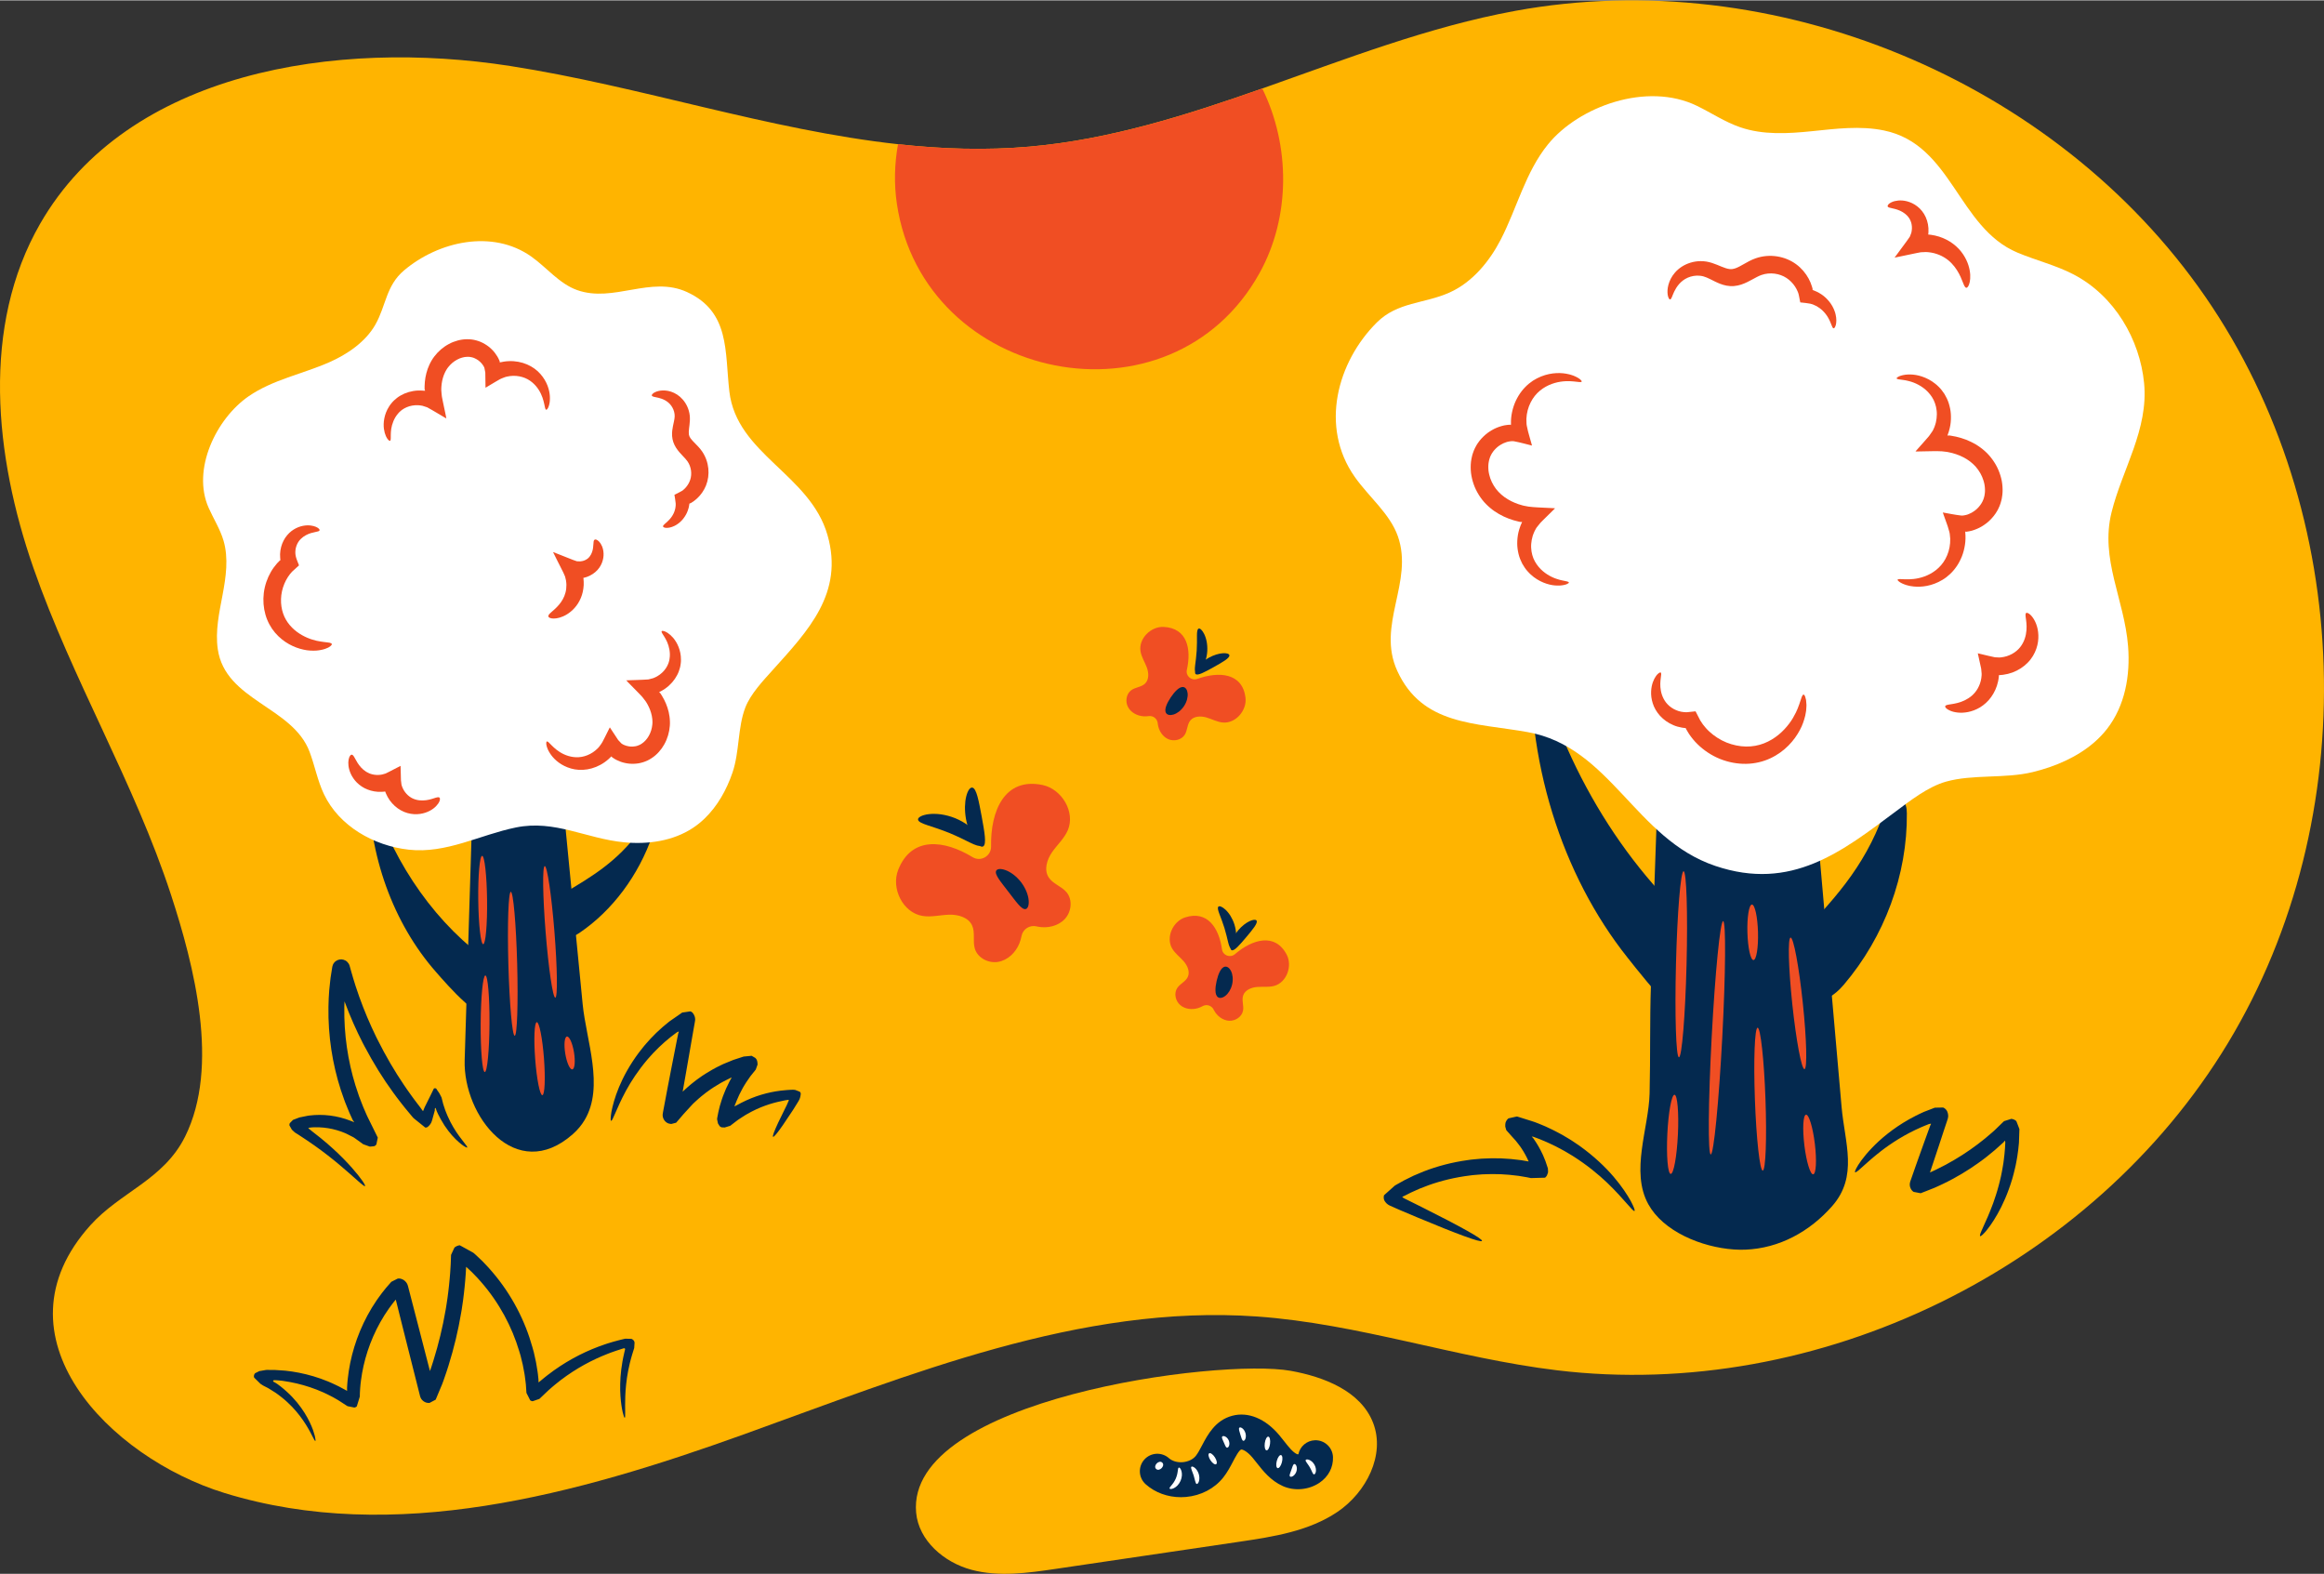 <svg enable-background="new 0 0 2261.777 1531.134" height="1532" viewBox="0 0 2261.777 1531.134" width="2262" xmlns="http://www.w3.org/2000/svg"><rect x="0" y="0" width="2261.777" height="1531.134" fill="#333333" stroke="none"/><path d="m2168.368 1014.539c-132.35 219.19-398.95 349.21-653.15 318.54-98.18-11.85-193.15-45.36-291.79-52.33-171.98-12.16-337.84 56.56-500.09 114.89-162.24 58.33-339.97 107.58-504.75 56.89-112.21-34.52-227.89-152.55-130.59-260.61 29.27-32.51 71.1-44.13 92.07-86.13 34.13-68.4 8.73-166.84-13.53-235.07-35.75-109.55-96.12-209.63-134.02-318.46-37.89-108.82-50.91-235.1 6.58-334.96 85.39-148.34 288.22-179.75 457.35-153.45 126.58 19.69 251.3 62.23 377.53 76.12 42.42 4.68 85 6.12 127.89 2.37 77.98-6.82 152.48-30.48 226.6-56.58 81.18-28.59 161.9-60.09 246.24-75.55 251.86-46.16 525.91 67.3 671.421 277.98 145.509 210.69 154.589 507.16 22.239 726.35z" fill="#ffb400"/><path d="m1256.046 1333.589c32.553 5.849 68.238 19.693 80.252 50.508 12.204 31.302-6.698 67.828-34.51 86.678s-62.309 24.235-95.546 29.145c-59.564 8.799-119.128 17.599-178.691 26.398-27.25 4.026-55.41 8.008-82.026.91-26.615-7.099-51.497-28.303-53.925-55.74-9.788-110.609 295.012-150.375 364.446-137.899z" fill="#ffb400"/><path d="m569.056 1089.419c-2.945 4.962-6.757 9.63-11.62 13.923-55.268 48.789-106.882-17.73-105.207-72.198 2.176-70.793 4.35-141.58 6.526-212.373.71-23.182 1.663-47.416 11.547-68.295 9.878-20.88 31.727-36.828 50.104-29.351 20.204 8.224 25.429 37.634 27.869 62.717 6.248 64.294 12.518 128.585 18.778 192.883 3.432 35.242 21.254 80.256 2.003 112.694z" fill="#04294f"/><path d="m358.742 762.662c19.62 68.507 58.662 127.941 109.908 167.318 11.003 8.455 53.522 53.324 19.301 62.359-19.236 5.079-52.483-34.145-63.906-47.164-41.014-46.741-65.735-113.177-65.303-182.513z" fill="#04294f"/><path d="m622.742 808.077c3.27-4.414 9.136-9.287 12.335-5.246 1.951 2.465 1.003 6.492-.122 9.741-13.535 39.075-39.104 73.254-70.935 94.819-29.558 20.026-42.448-22.492-15.989-38.135 29.013-17.156 52.565-31.279 74.711-61.179z" fill="#04294f"/><path d="m1610.41 1180.603c19.925 24.129 59.281 36.221 88.125 35.105 33.292-1.287 62.73-17.649 84.459-42.26 25.747-29.162 12.337-61.766 9.279-96.672-10.245-116.958-20.487-233.907-30.731-350.865-3.35-38.299-7.187-78.324-24.82-112.272-17.624-33.95-53.702-59.036-82.039-45.584-31.153 14.796-36.587 63.746-38.034 105.377-3.314 94.791-6.603 189.582-9.905 284.374-1.23 35.317-.427 70.671-1.314 105.996-.843 33.565-18.884 75.738-1.248 107.694 1.768 3.204 3.861 6.241 6.228 9.107z" fill="#04294f"/><path d="m1490.286 623.781c27.086 115.167 87.1 216.834 168.95 286.21 17.574 14.896 84.514 92.686 27.045 104.947-32.304 6.892-84.317-60.799-102.224-83.297-64.296-80.774-100.005-192.914-93.771-307.86z" fill="#04294f"/><path d="m1833.039 791.996c2.804-7.751 9.621-17.59 17.257-14.015 4.658 2.181 5.454 8.095 5.501 13.072.567 59.855-21.565 120.015-61.399 166.896-36.991 43.535-83.124-5.896-48.676-41.818 37.774-39.391 68.323-71.632 87.317-124.135z" fill="#04294f"/><path d="m685.679 796.222c-3.478 3.341-7.238 6.385-11.29 9.066-19.373 12.819-43.77 16.227-66.895 14.015-37.173-3.556-67.428-22.178-105.38-14.446-34.926 7.115-67.746 25.728-104.4 21.607-34.075-3.83-67.689-22.972-82.413-53.939-6.235-13.114-8.89-27.619-13.98-41.219-16.533-44.18-82.076-49.747-89.369-99.967-2.552-17.57 1.37-35.346 4.661-52.793s5.932-35.702.942-52.741c-3.295-11.251-9.732-21.283-14.495-31.995-16.572-37.272 7.283-86.721 38.901-108.543 23.441-16.178 52.445-21.648 78.515-33.117 17.422-7.665 35.243-19.714 44.846-36.62 10.425-18.354 10.28-37.888 27.921-52.782 33.495-28.28 85.987-40.236 123.842-13.434 15.132 10.714 27.193 26.44 44.669 32.631 35.439 12.553 71.586-14.329 106.882 1.902 41.91 19.272 36.689 57.855 41.179 96.66 7.082 61.202 78.543 80.528 95.54 139.885 16.14 56.361-18.779 92.905-53.364 131.296-9.337 10.365-21.558 23.287-26.64 36.47-7.487 19.425-5.573 43.092-12.479 63.321-5.684 16.653-14.591 32.641-27.193 44.743z" fill="#fff"/><path d="m2038.249 721.952c4.527-3.94 8.67-8.252 12.34-12.956 17.548-22.492 22.772-52.023 20.513-80.531-3.631-45.827-27.425-84.617-16.078-130.326 10.442-42.064 36.057-80.462 31.664-125.707-4.085-42.062-28.469-85.011-69.073-105.967-17.194-8.874-36.336-13.499-54.207-21.017-58.057-24.423-63.527-105.157-129.856-118.847-23.206-4.789-46.872-1.677-70.085.695s-47.476 3.872-69.907-3.85c-14.812-5.099-27.916-13.929-41.972-20.774-48.903-23.816-115.115.685-144.947 37.307-22.117 27.15-30.207 62.124-46.162 92.939-10.662 20.593-27.144 41.257-49.824 51.405-24.621 11.017-50.499 8.986-70.747 29.16-38.444 38.306-55.811 101.407-21.399 150.274 13.756 19.534 34.242 35.785 41.937 57.758 15.603 44.558-21.066 86.242-.587 130.974 24.316 53.114 75.589 50.385 126.874 59.561 80.885 14.472 104.414 103.754 182.566 130.185 74.208 25.098 123.643-14.167 175.515-52.847 14.004-10.442 31.481-24.172 49.096-29.14 25.956-7.32 57.258-2.732 84.261-9.264 22.234-5.376 43.676-14.759 60.078-29.032z" fill="#fff"/><path d="m1225.988 265.059c-86.18 155.92-327.22 106.8-353.11-67-2.88-19.33-2.37-38.96 1.1-58.09 42.42 4.68 85 6.12 127.89 2.37 77.98-6.82 152.48-30.48 226.6-56.58 27.35 55.58 27.64 124.82-2.48 179.3z" fill="#f04e23"/><path d="m1014.481 763.502c-36.861-7.548-50.575 25.206-49.938 59.835.172 9.327-10.008 15.288-17.972 10.43-27.614-16.843-59.41-20.647-72.429 12.354-7.092 17.978 4.501 41.599 23.56 44.803 8.58 1.443 17.301-.92 25.997-1.189s18.641 2.494 22.33 10.373c3.256 6.955.476 15.371 2.716 22.717 2.767 9.071 13.309 14.431 22.656 12.829 9.347-1.601 17.023-9.038 20.612-17.816.967-2.365 1.669-4.812 2.143-7.308 1.288-6.779 7.908-10.993 14.628-9.422.465.109.933.209 1.404.299 9.313 1.788 19.735-.581 26.181-7.536s7.713-18.714 1.625-25.985c-4.93-5.889-13.498-8.156-17.546-14.682-4.586-7.394-1.469-17.233 3.505-24.371 4.975-7.138 11.717-13.153 15.194-21.129 7.723-17.714-5.732-40.325-24.666-44.202z" fill="#f04e23"/><path d="m946.096 766.032c2.157.163 3.784 3.536 5.195 8.598.695 2.538 1.389 5.508 2.043 8.774.686 3.264 1.35 6.823 2.028 10.563.702 3.736 1.353 7.297 1.877 10.591.555 3.284.968 6.306 1.224 8.925.489 5.233.174 8.964-1.783 9.886-1.9.899-5.148-1.292-8.446-6.03-1.654-2.359-3.259-5.361-4.685-8.843-1.395-3.488-2.592-7.461-3.391-11.723-.776-4.266-1.076-8.404-1.019-12.161.089-3.761.516-7.138 1.218-9.933 1.392-5.602 3.644-8.808 5.739-8.647z" fill="#04294f"/><path d="m893.439 797.083c-.045-1.066.874-2.096 2.667-3.044.448-.237.95-.469 1.505-.695.554-.213 1.159-.389 1.814-.571 1.309-.345 2.823-.714 4.497-.868.839-.094 1.721-.175 2.643-.242.922-.062 1.873-.039 2.867-.037 1.993-.021 4.095.204 6.318.466 4.415.639 9.215 1.854 14.006 3.787 4.774 1.974 9.053 4.467 12.652 7.102 1.77 1.369 3.429 2.68 4.837 4.091.711.694 1.406 1.344 2.021 2.033.612.693 1.185 1.369 1.718 2.023 1.088 1.282 1.91 2.605 2.603 3.768.34.589.65 1.138.896 1.678.238.549.434 1.066.588 1.549.616 1.933.552 3.312-.227 4.041-1.609 1.487-5.482-.016-10.792-2.584-2.59-1.27-5.673-2.782-9.096-4.46-3.399-1.592-7.096-3.292-11.046-4.93-3.968-1.595-7.797-2.97-11.339-4.213-3.62-1.198-6.879-2.277-9.618-3.183-5.588-1.885-9.406-3.523-9.514-5.711z" fill="#04294f"/><path d="m998.323 884.225c-2.096.559-4.576-1.485-7.353-4.638-.699-.792-1.401-1.664-2.166-2.578-.719-.936-1.53-1.895-2.3-2.933-1.607-2.041-3.287-4.269-5.064-6.602-1.801-2.315-3.525-4.51-5.086-6.585-.806-1.009-1.526-2.04-2.246-2.974-.689-.973-1.352-1.875-1.938-2.753-2.337-3.492-3.678-6.412-2.601-8.295 1.033-1.819 4.486-2.182 9.164-.446 1.161.436 2.402.986 3.65 1.705 1.282.681 2.544 1.554 3.858 2.51 2.573 1.962 5.157 4.455 7.45 7.411 2.271 2.973 4.018 6.11 5.257 9.099.587 1.514 1.108 2.958 1.438 4.371.375 1.391.59 2.731.714 3.965.48 4.965-.755 8.211-2.777 8.743z" fill="#04294f"/><path d="m1212.148 678.483c-3.014-24.123-25.9-25.734-46.962-18.173-5.673 2.037-11.429-2.959-10.105-8.84 4.59-20.389.334-40.636-22.56-41.77-12.472-.618-24.527 11.369-22.542 23.697.894 5.55 4.146 10.398 6.112 15.665 1.965 5.267 2.334 11.925-1.725 15.815-3.582 3.433-9.309 3.474-13.341 6.367-4.979 3.572-6.076 11.134-3.16 16.523s9.057 8.547 15.172 8.925c1.648.102 3.291.025 4.916-.202 4.416-.615 8.366 2.564 8.795 7.002.03.307.066.614.108.921.834 6.07 4.443 11.958 10.034 14.463 5.592 2.505 13.051.845 16.24-4.386 2.583-4.237 2.196-9.95 5.352-13.779 3.575-4.338 10.243-4.468 15.642-2.901 5.399 1.566 10.477 4.447 16.078 4.924 12.442 1.058 23.494-11.86 21.946-24.251z" fill="#f04e23"/><path d="m1196.438 637.154c.358 1.396-1.358 3.128-4.15 5.066-2.805 1.938-6.671 4.149-10.951 6.529-4.273 2.391-8.185 4.519-11.308 5.888-3.115 1.357-5.491 1.907-6.491.869-.974-1.008-.333-3.479 1.87-6.504 2.186-3.016 5.999-6.51 10.908-9.253 4.914-2.736 9.889-4.145 13.604-4.421 3.733-.285 6.172.467 6.518 1.826z" fill="#04294f"/><path d="m1166.531 611.356c1.281-.513 3.509 1.361 5.448 5.317.478.986.951 2.093 1.332 3.318.432 1.217.735 2.553 1.039 3.971.532 2.841.787 6.04.596 9.381-.22 3.34-.866 6.483-1.742 9.237-.476 1.37-.941 2.658-1.519 3.813-.529 1.169-1.134 2.209-1.729 3.13-2.41 3.688-4.851 5.275-6.06 4.608-1.282-.698-1.2-3.397-.759-7.18.23-1.846.504-4.044.809-6.484.261-2.404.53-5.011.714-7.759.154-2.75.207-5.369.243-7.787-.003-2.459-.005-4.673-.007-6.534.026-3.807.277-6.496 1.635-7.031z" fill="#04294f"/><path d="m1134.916 693.594c-1.193-1.795-.867-4.291.053-6.926.949-2.651 2.479-5.494 4.428-8.394 1.931-2.912 3.969-5.416 6.053-7.309 2.08-1.861 4.26-3.118 6.376-2.705 2.067.399 3.675 2.605 4.008 6.12.175 1.748-.012 3.781-.583 5.939-.592 2.144-1.583 4.403-2.997 6.538-1.429 2.125-3.135 3.906-4.888 5.276-1.774 1.354-3.58 2.307-5.261 2.816-3.373 1.039-6.027.401-7.189-1.355z" fill="#04294f"/><path d="m1252.204 928.537c-11.353-21.497-33.33-14.906-50.354-.383-4.586 3.912-11.737 1.276-12.579-4.693-2.92-20.694-14.064-38.126-35.879-31.087-11.884 3.835-18.919 19.311-12.7 30.14 2.799 4.875 7.557 8.259 11.258 12.49 3.702 4.231 6.402 10.328 3.982 15.402-2.136 4.479-7.478 6.543-10.225 10.675-3.393 5.102-1.744 12.564 2.89 16.572 4.633 4.009 11.495 4.79 17.349 2.98 1.577-.488 3.087-1.141 4.527-1.928 3.913-2.138 8.732-.562 10.704 3.437.136.277.279.551.427.823 2.928 5.382 8.386 9.613 14.502 9.978s12.506-3.827 13.638-9.848c.917-4.877-1.466-10.084.131-14.782 1.809-5.322 8-7.803 13.603-8.248 5.604-.445 11.372.453 16.78-1.083 12.011-3.411 17.778-19.403 11.946-30.445z" fill="#f04e23"/><path d="m1222.888 895.439c.829 1.179-.164 3.407-2.089 6.207-1.938 2.806-4.771 6.241-7.932 9.981-3.151 3.749-6.057 7.123-8.494 9.508-2.434 2.372-4.461 3.727-5.764 3.11-1.268-.598-1.542-3.136-.552-6.745.978-3.594 3.308-8.211 6.929-12.514 3.628-4.297 7.783-7.376 11.16-8.948 3.39-1.587 5.938-1.747 6.742-.599z" fill="#04294f"/><path d="m1185.788 881.891c1.017-.933 3.764.031 6.977 3.046.796.753 1.63 1.621 2.42 2.632.834.986 1.591 2.128 2.377 3.346 1.503 2.469 2.873 5.37 3.876 8.564.976 3.202 1.484 6.37 1.638 9.256.04 1.449.061 2.819-.071 4.104-.081 1.281-.279 2.468-.51 3.539-.949 4.302-2.672 6.65-4.037 6.454-1.446-.199-2.324-2.752-3.25-6.447-.438-1.808-.959-3.961-1.538-6.35-.607-2.341-1.277-4.874-2.077-7.509-.828-2.626-1.706-5.095-2.527-7.37-.872-2.299-1.658-4.369-2.318-6.109-1.324-3.572-2.041-6.175-.96-7.156z" fill="#04294f"/><path d="m1185.313 969.995c-1.751-1.257-2.329-3.706-2.401-6.496-.05-2.816.375-6.016 1.172-9.418.775-3.407 1.796-6.47 3.076-8.978 1.287-2.476 2.881-4.424 5.006-4.786 2.075-.358 4.359 1.137 5.914 4.307.782 1.573 1.327 3.541 1.556 5.76.205 2.215.077 4.679-.49 7.175-.585 2.493-1.55 4.763-2.705 6.664-1.18 1.895-2.532 3.424-3.924 4.495-2.788 2.166-5.496 2.508-7.204 1.277z" fill="#04294f"/><path d="m752.375 1105.893c-.779-.449.988-5.248 4.919-13.683 1.965-4.218 4.472-9.344 7.471-15.29.188-.372.377-.746.568-1.125l.139-.276.066-.148.13-.295c.166-.378.336-.762.508-1.153.305-.701.619-1.425.944-2.17.142-.333.287-.67.433-1.012.052-.17.183-.313.148-.508-.039-.19-.255-.361-.501-.343-.968.143-1.893.247-2.765.424-.573.113-1.037.186-1.645.326-.642.143-1.294.288-1.956.436-1.325.287-2.67.579-4.034.875-1.35.348-2.718.701-4.105 1.058-5.513 1.542-11.197 3.571-16.888 6.219-1.406.698-2.85 1.351-4.267 2.096-1.401.776-2.86 1.475-4.254 2.325-1.519.913-2.382 1.323-5.254 3.249-1.223.801-2.451 1.605-3.685 2.414-.293.175-.658.47-1.005.735l-1.05.806-2.115 1.623-2.133 1.638-1.073.824-.269.207c-.07.03-.132.043-.199.066l-.394.123c-1.054.324-2.112.65-3.175.978l-1.604.487c-.332.02-.593-.012-.893-.018-.581-.029-1.164-.059-1.75-.088-.14-.014-.306-.007-.425-.038-.147-.036-.378-.123-.629-.255-.507-.252-1.088-.712-1.337-1.001-.395-.578-.745-1.206-1.129-1.807l-.283-.456-.143-.228c-.042-.089-.057-.244-.087-.363l-.318-1.535-.323-1.542-.082-.387c-.021-.135-.075-.235-.04-.434l.097-1.067c.369-1.877.654-3.714 1.099-5.665.475-1.975.952-3.959 1.431-5.952.627-2.05 1.258-4.108 1.89-6.175.15-.527.351-1.059.426-1.272l.308-.868.62-1.741c1.717-4.631 3.758-9.232 6.134-13.749.299-.563.581-1.138.898-1.695l.91-1.611.07-.192.114-.302.066-.183c-.002-.019.038-.043-.033-.061-.067.006-.13.055-.187.078-.114.055-.207.109-.282.154l-.1.065-.041.029-.022.015-.154.073-.608.288c-.899.443-1.8.886-2.703 1.332-2.234 1.046-4.385 2.282-6.576 3.465-4.297 2.514-8.594 5.148-12.653 8.194l-1.543 1.115-1.499 1.18c-.996.793-2.016 1.56-3 2.375-1.934 1.67-3.923 3.294-5.775 5.085l-1.598 1.484-.508.478-.405.411-.805.865-1.607 1.74c-2.142 2.342-4.277 4.575-6.41 6.99-2.134 2.483-4.263 4.96-6.387 7.431l-.796.926-.199.231c-.074.095-.089.044-.136.073l-.237.062-.948.245-1.892.49-.944.245-.471.122-.232.059-.112-.02-.891-.158-.889-.156c-.146-.029-.3-.044-.44-.084-.15-.049-.573-.185-1.008-.391-.432-.201-.878-.457-1.102-.612-.209-.136-.284-.214-.427-.324-.258-.215-.499-.369-.787-.702l-.416-.44c-.139-.156-.274-.261-.419-.502l-.428-.634c-.143-.209-.287-.402-.415-.726l-.395-.874c-.072-.127-.122-.319-.17-.52l-.149-.582-.149-.582-.06-.747-.056-.754c-.005-.27.054-.625.078-.932.034-.603.197-1.355.329-2.069l.404-2.152c.269-1.432.537-2.862.806-4.29 1.046-5.553 2.085-11.073 3.117-16.559 1.093-5.66 2.171-11.249 3.235-16.759 2.165-11.012 4.269-21.709 6.298-32.033.257-1.29.513-2.574.768-3.852l.048-.24.024-.12.004-.013.015-.045.031-.092.065-.193c.097-.306.194-.609.289-.909l.163-.54c.019-.093.081-.195.053-.29s-.123-.125-.172-.088c-.262.111-.521.22-.778.329-.292.153-.581.304-.866.454l-.242.132c-.026.012-.118.084-.254.181l-.626.475c-.834.632-1.664 1.26-2.488 1.885-.825.626-1.645 1.248-2.46 1.867-.785.657-1.566 1.31-2.341 1.959-.778.648-1.55 1.293-2.318 1.933l-1.149.959-1.094 1.007c-1.458 1.337-2.896 2.656-4.316 3.958-1.361 1.365-2.704 2.712-4.028 4.039-.654.673-1.338 1.309-1.955 1.998-.62.686-1.236 1.367-1.847 2.043-1.208 1.365-2.469 2.654-3.59 4.021-9.161 10.803-15.925 21.284-20.84 30.286-9.733 18.103-12.964 29.756-14.528 29.347-.66-.158-.578-3.227.358-8.889 1.105-5.604 3.17-13.802 7.289-23.748 4.113-9.929 10.33-21.574 19.358-33.696 1.105-1.532 2.356-2.988 3.561-4.522.611-.76 1.227-1.526 1.848-2.298.619-.774 1.307-1.496 1.966-2.255 1.339-1.498 2.681-3.038 4.082-4.561 1.452-1.476 2.924-2.972 4.415-4.487l1.125-1.139 1.184-1.093c.794-.729 1.593-1.463 2.398-2.201.806-.738 1.617-1.48 2.432-2.226.85-.708 1.705-1.42 2.565-2.136.863-.714 1.732-1.431 2.605-2.153l.657-.542c.293-.24.622-.52 1.043-.82.803-.56 1.608-1.122 2.416-1.685 3.271-2.268 6.577-4.561 9.919-6.878 2.512-.387 5.061-.755 7.646-1.105.36-.093.517.022.9.186.347.167.74.411 1.045.658.316.256.497.447.605.595l.388.52c.513.683 1.09 1.615 1.531 2.934.103.346.232.646.289 1.081.065.415.171.779.165 1.289l.028.717c-.008.256-.051.545-.075.816-.035.534-.178 1.154-.271 1.736-.419 2.373-.841 4.757-1.264 7.153-.624 3.573-1.254 7.181-1.889 10.822-1.799 10.366-3.663 21.108-5.582 32.165-.979 5.525-1.971 11.13-2.977 16.806l-.074.418.001.012.003.023.006.04.014.059c.01.031.022.046.035.05.015.003.02-.002.043-.019.028-.037.04-.073.051-.092.01-.021.013-.032.014-.038v-.006c.005-.005-.066.054-.091.083l1.769-1.646c2.081-2.004 4.304-3.829 6.48-5.691 1.104-.911 2.246-1.771 3.365-2.654l1.685-1.313 1.731-1.244c4.562-3.387 9.382-6.319 14.218-9.089 2.461-1.311 4.885-2.665 7.397-3.818l1.865-.895.931-.446 1.562-.647c2.175-.891 4.345-1.78 6.508-2.667l1.619-.663 1.693-.555 3.38-1.1 3.365-1.095 1.676-.545 1.298-.124c1.726-.166 3.448-.331 5.164-.496l1.284-.124c.223.095.397.223.598.333l1.167.68 1.166.673.582.334c.152.1.354.323.62.628.251.303.514.67.692.972.189.329.258.473.291.592l.247.795c.077.287.171.481.229.844l.117 1.362.056.68.027.34.014.17.007.085-.052.15-.855 2.411c-.302.81-.531 1.583-.893 2.417-.863 1.073-1.725 2.145-2.585 3.214-.858 1.067-1.714 2.132-2.569 3.195-.702 1.014-1.403 2.027-2.103 3.038-.693 1.006-1.385 2.011-2.076 3.014-.67 1-1.285 1.995-1.874 3.019l-.904 1.515c-.29.481-.547.981-.822 1.469-2.181 3.913-4.082 7.911-5.71 11.944-.344.88-.687 1.756-1.029 2.628l-.165.333c-.109.237-.225.503-.339.802-.097.256-.197.534-.293.838l-.144.473c-.028.193.166.253.221.168.331-.194.738-.431 1.247-.678l.431-.218.834-.442c1.283-.678 2.553-1.349 3.811-2.013 1.6-.87 3.26-1.581 4.86-2.362 1.616-.75 3.256-1.4 4.855-2.087 6.462-2.609 12.863-4.487 19.024-5.795 1.547-.293 3.073-.583 4.579-.868 1.515-.221 3.009-.44 4.481-.656.204-.027.322-.052.596-.079l.836-.082c.554-.054 1.106-.108 1.655-.162 1.09-.106 2.172-.212 3.246-.317 1.061-.126 2.131-.173 3.189-.208 1.049-.042 2.09-.085 3.123-.126.695.075 1.476.089 2.08.211.489.193.974.385 1.457.576.959.37 1.906.736 2.84 1.096.383.228.851.864 1 1.423.081.286.083.502.052.705l-.067.629c-.036.396-.128.904-.193 1.346-.109.506-.181.97-.347 1.525-.288 1.057-.725 2.248-1.504 3.486-.753 1.217-1.495 2.416-2.224 3.595-.716 1.152-1.421 2.285-2.114 3.4-.317.504-.631 1.004-.943 1.5-.231.355-.46.707-.687 1.056-3.637 5.579-6.813 10.32-9.474 14.137-5.323 7.631-8.587 11.569-9.366 11.12z" fill="#04294f"/><path d="m454.685 1116.258c-.174.202-.744.045-1.7-.465-.962-.503-2.307-1.362-3.945-2.652-3.277-2.563-7.885-6.74-12.755-13.092-2.458-3.155-4.916-6.887-7.285-11.17-.606-1.047-1.189-2.21-1.728-3.292-.304-.527-.587-1.068-.847-1.593-.541-1.046-.998-2.064-1.384-3.035-.398-.968-.702-1.896-.954-2.761-.041-.104-.043-.224-.127-.31-.082-.087-.241-.107-.384-.048-.147.054-.268.208-.306.384l-.031.236c-.039.304-.067.57-.083.797-.017.227-.023.415-.018.564.002.075.008.139.016.194l.014.075.009.032.005.015.002.007c-.004.019.015-.042-.019.079-.741 2.679-1.492 5.393-2.252 8.141-.389 1.371-.734 2.879-1.325 3.928-.572 1.052-1.203 1.877-1.813 2.54-.303.333-.594.596-.893.891-.294.239-.526.491-.877.717-.398.237-1.07.43-1.615.451-.132.005-.262.006-.369-.005-.115-.013-.187.003-.315-.124l-.694-.563c-1.87-1.51-3.762-3.038-5.675-4.582-.968-.777-1.942-1.557-2.921-2.342-.988-.823-1.952-1.405-3.032-2.803-1.36-1.629-2.735-3.275-4.124-4.938-2.501-2.911-4.893-6.007-7.363-9.139-2.511-3.102-4.846-6.428-7.328-9.737-9.759-13.356-19.138-28.407-27.823-44.887-.546-1.029-1.093-2.061-1.642-3.095-.52-1.05-1.042-2.103-1.565-3.159-1.044-2.114-2.094-4.241-3.15-6.38-.997-2.168-1.999-4.348-3.007-6.54-.502-1.097-1.005-2.198-1.51-3.301-.476-1.116-.954-2.235-1.433-3.356-.95-2.248-1.904-4.507-2.864-6.778-.896-2.297-1.796-4.606-2.7-6.926-.45-1.161-.901-2.325-1.354-3.491-.419-1.179-.839-2.361-1.26-3.545-.836-2.371-1.676-4.754-2.52-7.147-1.536-4.837-3.194-9.685-4.566-14.664-.358-1.24-.717-2.483-1.077-3.728l-.539-1.87-.034-.117c-1.384.313 11.829-3.241 6.28-1.742.066-.023.111-.047.131-.058.059-.039.049-.044.031-.013-.038.069-.011.13-.037.036-.037-.098-.096-.037.186.027 12.77 2.277 3.53.697 6.376 1.235l-.017.115-.035.229-.069.458-.277 1.834c-.186 1.224-.372 2.449-.558 3.678-.188 1.228-.375 2.458-.564 3.69-.134 1.24-.269 2.482-.403 3.726-.25 2.49-.561 4.984-.771 7.495-.295 5.033-.709 10.094-.701 15.204-.45 26.7 3.539 52.614 10.794 76.155.91 2.942 1.938 5.825 2.886 8.714l.729 2.156.815 2.116c.542 1.409 1.081 2.813 1.619 4.212.555 1.392 1.031 2.812 1.644 4.168.594 1.364 1.186 2.723 1.775 4.077l.881 2.029.771 1.756c.295.705.632 1.359.959 2.023 1.293 2.622 2.582 5.233 3.865 7.835 1.272 2.581 2.539 5.151 3.801 7.711.627 1.273 1.253 2.544 1.878 3.812.234.405.129.427.115.552l-.075.337-.149.673c-.394 1.793-.759 3.588-1.1 5.363-.062.226-.996 1.219-1.573 1.523-.301.183-.338.148-.466.176l-.337.051-.679.092-.989.104-1.322.12-.66.055-.33.026c-.187-.047-.47-.163-.7-.241-1.935-.699-3.861-1.395-5.777-2.087-1.606-1.158-3.207-2.313-4.804-3.464l-2.374-1.703-1.182-.847c-.387-.27-.811-.613-1.122-.735-1.342-.684-2.679-1.367-4.013-2.047l-1.989-1.015c-.64-.323-1.44-.749-1.659-.805-1.415-.548-2.796-1.163-4.211-1.66-1.43-.453-2.828-.984-4.257-1.378-5.697-1.651-11.449-2.558-17.049-2.789-1.401-.016-2.791-.032-4.17-.048-1.86.113-1.536.048-2.043.056-.738.024-1.535.075-2.382.198-.428.04-.856.15-1.307.227-.216.059-.471.05-.667.168-.193.146-.138.404.017.47.574.46 1.136.911 1.688 1.353.415.337.826.67 1.231.999l.722.585.368.298.764.593c2.417 1.849 4.749 3.671 6.978 5.491 4.459 3.634 8.57 7.159 12.289 10.584 7.473 6.811 13.485 13.079 18.175 18.373 9.356 10.622 13.514 17.231 12.794 17.852-.807.705-6.415-4.614-16.836-13.793-5.223-4.574-11.674-10.092-19.458-16.122-3.874-3.036-8.108-6.165-12.656-9.397-2.272-1.619-4.64-3.24-7.083-4.887-1.853-1.23-3.731-2.476-5.634-3.739-1.052-.687-2.027-1.364-3.174-2.08-1.141-.718-2.289-1.44-3.444-2.166-.684-.629-1.371-1.261-2.063-1.896l-.52-.48c-.173-.16-.378-.333-.407-.439l-.431-.736c-.573-.985-1.139-1.986-1.697-3.001-.163-.261-.226-.446-.231-.888.002-.405.091-.898.241-1.265.075-.185.149-.331.233-.44l.329-.334.659-.673c.438-.453.878-.908 1.32-1.365l.66-.692c.431-.181.911-.352 1.366-.531.925-.355 1.855-.711 2.788-1.069l1.409-.542c.241-.088.46-.188.719-.266l.87-.179c2.331-.472 4.672-.985 7.097-1.445l1.886-.271c.638-.083 1.318-.123 1.979-.186.975-.088 1.953-.176 2.936-.264 1.62-.049 3.254-.098 4.9-.147 6.588.003 13.383.813 20.167 2.527 1.701.41 3.375.967 5.081 1.457 1.692.535 3.356 1.198 5.052 1.805.695.266 1.398.536 2.11.809.287.132.536.251.74.372.107.053.19.123.276.175.045.021.074.069.129.062.059-.014.103-.133.036-.22-.363-.542-.733-1.094-1.108-1.656l-.198-.298c-.014-.022-.033-.055-.032-.042l-.005.004-.001.001c.003.008 0 .004-.027-.058l-.122-.266-.978-2.135c-.652-1.427-1.307-2.859-1.964-4.296-.675-1.43-1.211-2.925-1.825-4.393-.596-1.477-1.193-2.958-1.793-4.445l-.9-2.235-.811-2.277c-1.058-3.05-2.19-6.101-3.2-9.213-8.05-24.904-12.496-52.458-12.016-80.916-.002-5.445.436-10.844.771-16.21.23-2.678.566-5.339.846-7.995.15-1.327.301-2.651.45-3.974.206-1.315.412-2.628.617-3.939.206-1.31.413-2.618.618-3.924l.309-1.956.182-1.109c.244-1.203.754-2.5 1.672-3.666.887-1.144 2.101-2.068 3.355-2.601 2.529-1.073 5.275-.985 7.793.422 1.235.692 2.344 1.782 3.054 2.961.179.293.346.601.489.905.128.285.244.579.345.876.111.325.195.639.177.573l.032.112.506 1.797c.337 1.197.672 2.392 1.007 3.584 1.276 4.788 2.83 9.454 4.253 14.114.785 2.307 1.567 4.603 2.345 6.889.39 1.143.779 2.283 1.168 3.42.421 1.126.84 2.249 1.259 3.37.838 2.241 1.672 4.472 2.502 6.691.89 2.197 1.775 4.382 2.655 6.555.443 1.086.884 2.169 1.325 3.25.468 1.069.934 2.135 1.399 3.198.932 2.126 1.858 4.241 2.779 6.343.977 2.078 1.948 4.143 2.914 6.197.483 1.027.964 2.051 1.443 3.072.508 1.007 1.014 2.011 1.519 3.012 8.021 16.043 16.658 30.803 25.642 44.022 2.288 3.274 4.428 6.576 6.742 9.662 2.273 3.117 4.467 6.207 6.769 9.121.566.736 1.129 1.469 1.69 2.197l.838 1.091.196.256.057.084.116.168c.254.381.541.767.834 1.18.314.435.625.864.932 1.289.086.104.149.247.275.306.122.059.267.03.339-.057.101-.19.169-.4.258-.607.374-.945.738-1.867 1.093-2.766 1.966-3.956 3.881-7.808 5.743-11.554.897-1.843 1.781-3.659 2.652-5.448l.639-1.322c.145-.143.531-.287.982-.298.438-.021.917.07 1.17.23.252.153.282.338.423.515.23.363.458.722.684 1.079.119.187.21.353.349.56l.486.682c.319.461.635.917.949 1.371l.232.344.293.544.586 1.11c.384.737.764 1.467 1.142 2.191l.14.271c.042.118.076.287.115.428l.224.881c.148.582.296 1.162.442 1.739.291 1.141.579 2.272.864 3.393.311 1.044.652 1.988.968 2.963.318.957.633 1.905.945 2.843.326.913.671 1.782 1.032 2.633.456 1.16.858 2.19 1.338 3.231 1.812 4.144 3.721 7.845 5.657 11.053 3.821 6.458 7.496 11.079 9.968 14.258 1.234 1.598 2.203 2.808 2.806 3.687.602.881.827 1.438.653 1.64z" fill="#04294f"/><path d="m1442.335 1207.208c-.89 1.94-24.919-6.963-63.048-22.926-4.759-2.01-9.746-4.115-14.942-6.31-.649-.276-1.3-.554-1.955-.833-.961-.42-1.928-.842-2.898-1.267-2.346-1.044-4.775-2.087-7.17-3.188-1.222-.552-2.029-1.268-2.811-1.946-.319-.34-.655-.689-.939-1.025-.241-.327-.507-.665-.727-.986-.187-.315-.396-.611-.565-.945-.169-.351-.34-.805-.455-1.314-.239-1.015-.221-2.224-.013-3.115.049-.222.108-.423.168-.6.109-.184.392-.371.58-.557l1.266-1.123c.849-.755 1.701-1.512 2.557-2.273 1.723-1.538 3.46-3.088 5.21-4.651l.66-.591.165-.148.23-.141.461-.283c.619-.396 1.227-.719 1.839-1.055.79-.44 1.584-.881 2.38-1.324 1.445-.805 2.902-1.616 4.369-2.432 2.986-1.531 6.065-2.991 9.168-4.514 3.178-1.346 6.386-2.757 9.679-4.072 13.225-5.122 27.719-8.97 43.037-11.065.957-.136 1.916-.273 2.876-.409.961-.141 1.933-.194 2.903-.295 1.942-.177 3.892-.355 5.85-.533l1.47-.132 1.478-.062c.987-.04 1.975-.08 2.966-.12 1.981-.065 3.969-.187 5.967-.2 1.998.024 4.004.047 6.017.071 1.006.013 2.015.027 3.025.041 1.008.063 2.019.126 3.03.189 2.024.132 4.054.263 6.09.396 2.034.167 4.064.454 6.106.68 1.346.16 2.689.32 4.029.479 1.335.202 2.661.448 3.987.671 1.1.191 2.198.382 3.294.572-.087-.011-.021.002-.037.003.013.018.079.056.08.012.004-.009.006-.019.008-.033l.001-.023v-.013l-.261-.567c-.976-2.171-2.047-4.287-3.191-6.346-.552-1.041-1.184-2.032-1.767-3.049-.627-.989-1.24-1.984-1.888-2.951l-.984-1.44c-.651-.984-1.493-1.989-2.259-2.972-.779-.987-1.556-1.973-2.333-2.957-.85-.987-1.806-1.977-2.699-2.961-1.854-1.971-3.539-3.923-5.237-5.864l-.637-.727-.318-.363c-.102-.119-.241-.255-.23-.324l-.286-1.01-.572-2.011c-.14-.389-.075-.523-.087-.753l.006-.635c.01-.397-.01-.901.022-1.209l.127-.809.06-.404c.017-.132.054-.261.114-.481.144-.454.421-1.161.837-1.832.398-.672.942-1.314 1.388-1.731.228-.226.416-.359.571-.474.23-.081.519-.128.775-.193l1.582-.36c1.054-.233 2.104-.466 3.149-.698l1.567-.337.781-.165.195-.041c.063-.016.119-.036.254.005l.69.152c4.446 1.397 8.85 2.781 13.21 4.151 2.138.653 4.385 1.423 6.472 2.295 1.256.512 2.505 1.022 3.747 1.529 1.161.491 2.338.927 3.467 1.457 1.129.528 2.252 1.053 3.369 1.576 2.222 1.067 4.464 2.024 6.568 3.198 2.124 1.128 4.222 2.243 6.295 3.344 2.017 1.196 4.009 2.376 5.974 3.541.974.595 1.966 1.145 2.905 1.767.938.623 1.87 1.241 2.795 1.854 1.838 1.245 3.691 2.405 5.431 3.674 14.016 10.031 24.96 20.554 33.052 29.991 8.102 9.453 13.407 17.757 16.683 23.587 3.134 5.938 4.369 9.349 3.71 9.755-1.555.998-9.462-10.902-26.626-27.429-8.611-8.201-19.712-17.353-33.416-26.037-1.701-1.101-3.509-2.093-5.293-3.171-.897-.531-1.8-1.066-2.709-1.605s-1.868-1.007-2.808-1.52c-1.89-1.004-3.806-2.022-5.746-3.054-1.982-.944-3.99-1.9-6.021-2.868-2.006-1.017-4.141-1.82-6.248-2.736-1.058-.448-2.122-.899-3.192-1.352-1.068-.456-2.181-.819-3.277-1.237-1.025-.377-2.056-.757-3.091-1.138-.196-.056-.285-.072-.403-.087-.223-.032-.412-.053-.569-.067-.148-.007-.27-.001-.367.007-.049.01-.089-.005-.129.032-.04.043-.042.159.03.242.253.203.511.409.772.617l.117.096c.025.024.017.004.066.062l1.184 1.673c.78 1.124 1.521 2.281 2.274 3.435.708 1.182 1.462 2.342 2.133 3.556 1.381 2.406 2.675 4.884 3.858 7.434.151.334.274.543.552 1.201l.732 1.78c.489 1.189.978 2.379 1.468 3.572.827 2.365 1.645 4.738 2.396 7.112.041 1.832.519 4.14-.233 5.135l-.727 1.927c-.265.504-1.103 1.501-1.624 1.921l-.17.143-.349.01-.698.02-1.398.039-2.803.079c-1.873.053-3.75.106-5.631.159l-2.827.08c-1.228-.218-2.5-.605-3.828-.785-1.435-.244-2.872-.488-4.313-.732-1.216-.202-2.431-.428-3.655-.614-1.23-.144-2.464-.288-3.699-.433-1.874-.206-3.736-.477-5.604-.633-1.871-.126-3.736-.251-5.595-.375l-2.784-.188-2.782-.046c-1.852-.034-3.697-.068-5.535-.102-1.838-.001-3.67.103-5.495.145-.913.028-1.823.055-2.732.083l-1.362.041-1.356.11c-1.807.145-3.606.289-5.398.432-.895.082-1.793.115-2.68.236-.888.115-1.774.23-2.657.345-14.156 1.737-27.618 5.002-39.992 9.388-3.079 1.131-6.085 2.348-9.075 3.493-2.911 1.321-5.813 2.572-8.635 3.886-1.387.706-2.763 1.407-4.13 2.102-.609.307-1.217.613-1.821.917l-.385.156c-.434.196-.953.397-1.498.69-.115.098-.167.25-.142.374.021.135.131.192.225.253.21.137.419.273.625.407.243.153.484.305.722.456l.196.122c.033.018-.003.004.086.047l.24.118.48.236c.639.315 1.274.628 1.906.94 5.051 2.509 9.899 4.917 14.526 7.216 36.961 18.507 59.377 30.922 58.487 32.862z" fill="#04294f"/><path d="m1927.133 1202.509c-.332-.228-.222-1.117.294-2.607.258-.745.617-1.639 1.073-2.676.233-.514.485-1.068.755-1.662.259-.598.535-1.236.828-1.913 2.471-5.325 5.998-13.091 9.687-23.088 1.756-5.034 3.668-10.582 5.272-16.726.888-3.044 1.567-6.273 2.37-9.577.651-3.344 1.404-6.778 1.928-10.364.146-.893.294-1.792.443-2.699.134-.908.234-1.829.355-2.752.208-1.851.528-3.712.66-5.622.16-1.906.365-3.831.504-5.785.099-1.89.2-3.803.302-5.74-.066-.602-.146-1.042-.24-1.368-.022-.076-.026-.17-.147-.193-.109-.028-.252.051-.32.172-.139.191-.279.385-.42.58l-.209.294-.044.065-.02.032c-.06.057.148-.127-.089.09l-1.697 1.575c-2.248 2.131-4.61 4.187-7 6.261-4.83 4.087-9.861 8.152-15.223 11.961-5.34 3.835-10.909 7.559-16.757 11.011-5.832 3.474-11.881 6.788-18.175 9.787-1.254.617-2.508 1.225-3.781 1.785-1.599.72-3.194 1.438-4.785 2.155-2.46 1.046-4.851 1.917-7.268 2.879l-3.607 1.407-1.799.701-.449.175c-.138.044-.334.158-.392.106l-.524-.1c-1.395-.266-2.787-.532-4.174-.796l-2.076-.395c-.432-.175-1.369-1.041-1.822-1.611-.232-.272-.312-.428-.461-.649-.133-.213-.271-.395-.399-.634-.25-.524-.513-1.003-.703-1.699-.377-1.308-.663-3.077.092-5.483 1.795-5.132 3.578-10.226 5.346-15.28.981-2.76 1.954-5.497 2.919-8.211 1.945-5.422 3.856-10.751 5.729-15.973 1.868-5.142 3.698-10.179 5.487-15.102.141-.258.281-.512.419-.763l.25-.485c.101-.175.019-.401-.117-.441-.253-.007-.518.042-.874.1l-.615.142-.333.079-.043.01c-.007 0-.024.005-.111.04l-.401.161-.799.32c-2.121.865-4.244 1.645-6.26 2.578-2.035.892-4.043 1.76-5.963 2.725-7.752 3.717-14.686 7.743-20.799 11.735-3.075 1.975-5.89 4.011-8.574 5.92-2.617 1.989-5.117 3.836-7.349 5.689-2.297 1.783-4.304 3.587-6.225 5.18-1.875 1.65-3.585 3.156-5.121 4.508-3.01 2.781-5.427 4.898-7.099 6.321-1.705 1.394-2.789 1.992-3.17 1.698s-.043-1.468.973-3.465c.984-2.023 2.767-4.768 5.24-8.222 1.295-1.673 2.718-3.565 4.387-5.548 1.702-1.95 3.519-4.122 5.657-6.283 2.074-2.231 4.446-4.465 6.972-6.849 2.591-2.303 5.351-4.741 8.408-7.12 6.078-4.801 13.132-9.65 21.182-14.161 1.994-1.164 4.088-2.228 6.219-3.314 2.112-1.127 4.344-2.099 6.583-3.15l.844-.39.423-.196c.05-.027.172-.074.304-.125l.374-.145c1.002-.387 2.008-.775 3.018-1.165 2.039-.785 4.093-1.576 6.162-2.373l.782-.301c.216-.033.4-.018.602-.029l1.19-.028c.797-.016 1.597-.033 2.399-.05.805-.013 1.613-.027 2.424-.041l1.221-.017.306-.004c.089.011.147.052.222.076.143.059.302.132.467.221.663.341 1.442.93 2.043 1.603.62.672 1.047 1.408 1.259 1.902.434 1.008.864 2.324.923 4.11l.013.68-.085.763c-.025.492-.187 1.062-.336 1.626-.343 1.145-.767 2.328-1.15 3.501-.792 2.365-1.589 4.744-2.39 7.137-1.681 5.118-3.401 10.355-5.156 15.701-1.75 5.265-3.536 10.636-5.354 16.103-.916 2.731-1.841 5.485-2.772 8.261l-.351 1.042-.088.261c-.034.101-.009.031-.017.055l.001.011.004.038c.003.022.008.04.013.052.01.022.021.029.036.028.031-.005.058-.042.07-.051.013-.014.018-.028.018-.028l.78-.357 1.775-.806c1.191-.525 2.364-1.095 3.537-1.674 5.891-2.804 11.565-5.887 17.053-9.099 5.504-3.19 10.76-6.62 15.823-10.137 5.085-3.492 9.874-7.215 14.5-10.942 2.288-1.895 4.557-3.767 6.722-5.71l1.637-1.434c.039-.034.528-.463.736-.667l.787-.758 1.568-1.519c2.076-2.009 4.14-4.006 6.192-5.991l.598-.54c.095-.077.21-.208.288-.241l.224-.07.894-.278 1.779-.557c1.178-.375 2.351-.748 3.518-1.119l.436-.14c.139-.033.22.001.347.003.249.025.549.068.882.136.667.153 1.435.419 2.104.788.669.356 1.255.81 1.594 1.151l.126.128c.036.059.061.147.092.219l.178.453.354.905c.465 1.204.928 2.403 1.389 3.594l.678 1.782.168.444.083.221c.013.039.031.07.039.115l-.006.187-.048 1.489c-.133 3.926-.265 7.808-.395 11.644-.225 2.216-.447 4.405-.666 6.568-.254 2.091-.579 4.146-.864 6.176-.257 2.034-.705 4.012-1.046 5.975-.187.979-.355 1.954-.556 2.915-.218.957-.435 1.908-.65 2.851-.803 3.784-1.849 7.388-2.802 10.878-1.106 3.45-2.096 6.799-3.303 9.938-2.242 6.334-4.819 11.97-7.247 17-1.307 2.475-2.485 4.844-3.732 7.004-1.272 2.148-2.414 4.185-3.601 6.013-1.194 1.824-2.313 3.501-3.352 5.027-1.095 1.494-2.115 2.833-3.041 4.021-.469.59-.91 1.146-1.324 1.667-.446.498-.863.963-1.249 1.395-.785.853-1.471 1.551-2.057 2.09-1.165 1.083-1.929 1.526-2.261 1.298z" fill="#04294f"/><path d="m608.003 1379.295c-.391.063-1.097-1.714-1.942-5.26-.835-3.545-1.728-8.877-2.214-15.893-.143-1.753-.172-3.612-.261-5.572-.001-1.958-.073-4.023.011-6.181.068-4.321.414-9.029 1.025-14.087.292-2.532.71-5.142 1.175-7.839.259-1.344.522-2.71.79-4.099.154-.69.309-1.386.465-2.088l.236-1.057.112-.565c.291-1.362.6-2.668.93-3.912.1-.305.005-.679-.271-.9-.266-.231-.676-.289-1.024-.153-.686.21-1.381.424-2.086.64-.402.122-.798.243-1.184.384l-.572.2-.281.098-.423.139c-.899.287-1.811.552-2.717.862-.903.317-1.812.637-2.728.959-.915.321-1.837.644-2.765.97-.917.355-1.841.713-2.77 1.073-1.858.724-3.745 1.44-5.613 2.278-7.529 3.198-15.228 7.054-22.925 11.665-7.695 4.609-15.387 9.971-22.869 16.143-1.903 1.503-3.69 3.18-5.567 4.78l-.532.462-.628.586-1.257 1.193c-.841.799-1.685 1.599-2.53 2.401-.848.805-1.699 1.612-2.551 2.421l-1.283 1.218-.644.611c-.118.131-.196.154-.274.175l-.241.085c-1.29.448-2.586.899-3.888 1.351l-1.963.67c-.361.156-.541.135-.969.05-.397-.08-.867-.255-1.227-.455-.18-.098-.339-.2-.447-.286-.108-.052-.18-.223-.263-.392l-.49-.977-.989-1.961c-.667-1.31-1.337-2.626-2.009-3.947-.188-2.748-.378-5.508-.568-8.281-.061-.697-.164-1.379-.244-2.071l-.224-1.792-.28-2.171-.28-2.18c-.08-.73-.192-1.457-.341-2.18-.27-1.45-.54-2.907-.812-4.37-.283-1.46-.515-2.936-.84-4.4-.354-1.458-.709-2.922-1.066-4.391-.355-1.469-.712-2.944-1.07-4.425-.438-1.46-.878-2.926-1.32-4.397-3.512-11.768-8.349-23.54-14.567-34.942-6.215-11.399-13.813-22.429-22.778-32.642-2.153-2.634-4.623-4.999-6.976-7.496-.598-.615-1.182-1.245-1.792-1.851l-1.892-1.757c-1.102-1.025-2.207-2.053-3.315-3.083-.171-.137-.225-.148-.316-.208-.035-.038-.112.017-.092.085l.016.17.009.08c.001.01.004.03.004.03l.003.002c-.001.022.004-.049-.001.05l-.021.389c-.119 2.074-.204 4.157-.353 6.24-.324 4.165-.608 8.354-1.07 12.548-.38 4.202-.945 8.403-1.464 12.63-.306 2.107-.614 4.218-.921 6.334l-.473 3.176-.543 3.172c-2.839 16.944-6.902 33.982-12.191 50.882-.599 1.876-1.197 3.749-1.794 5.619-.293.937-.632 1.858-.946 2.787l-1.166 3.381-.937 2.717-.985 2.664-.494 1.325-.516 1.235-1.032 2.468c-1.375 3.288-2.749 6.57-4.12 9.847l-.514 1.228c-.021.048-.043.111-.064.145l-.061.032-.122.065-.244.129-.975.517-1.948 1.034-1.944 1.033-.485.258c-.176.117-.275.097-.52.115-.47.029-1.235.002-1.748-.087-.536-.082-.608-.115-.891-.201l-.718-.219c-.219-.044-.539-.235-.807-.35-.284-.143-.543-.228-.873-.476-.319-.231-.619-.382-.952-.679-.339-.337-.673-.58-1.015-.994l-.515-.666c-.085-.116-.173-.21-.256-.345l-.243-.452c-.157-.319-.335-.563-.475-.944l-.408-1.193c-5.389-21.37-10.683-42.361-15.861-62.896-2.147-8.588-4.27-17.08-6.367-25.469l-.783-3.141-.391-1.567-.023-.095-.001-.009-.002-.017-.005-.035-.044-.313c-.016-.097-.013-.29-.15-.276-.089.038-.153.123-.24.193-.057.05-.116.104-.174.165l-.045.047-.023.024-.202.247-1.267 1.56c-.868 1.02-1.628 2.121-2.422 3.191-.789 1.074-1.577 2.146-2.363 3.215-1.512 2.18-2.941 4.405-4.404 6.59-1.334 2.266-2.718 4.49-4.002 6.756-5.085 9.096-9.163 18.514-12.265 28.001-3.104 9.488-5.232 19.046-6.448 28.459-.253 2.358-.636 4.692-.744 7.03l-.143 2.069c-.063 1.11-.167 2.189-.196 3.313-.023 1.127-.045 2.252-.068 3.375-.208.799-.461 1.516-.688 2.275-.462 1.495-.923 2.985-1.382 4.469l-.681 2.217-.169.552c-.081.09-.188.19-.325.299-.278.216-.659.456-1.04.615-.386.162-.729.269-.975.27l-1.029-.203-2.048-.409-2.036-.412-1.014-.207c-.342-.078-.633-.06-1.138-.452-1.953-1.267-3.898-2.528-5.835-3.784l-1.444-.937-.72-.467-.359-.233-.2-.115-1.593-.914c-1.06-.608-2.116-1.214-3.167-1.817-1.075-.56-2.146-1.117-3.211-1.672-2.109-1.156-4.309-2.079-6.431-3.113-2.168-.932-4.313-1.871-6.473-2.708-8.643-3.351-17.267-5.752-25.648-7.328-2.096-.391-4.183-.685-6.238-1.031-.787-.119-1.565-.236-2.333-.352-1.561-.195-3.228-.347-4.992-.427-.45-.015-.897-.029-1.341-.044l-.684-.022c-.228-.016-.467-.004-.669.096-.404.197-.599.653-.496.999.11.366.493.438.768.618 1.197.629 2.434 1.368 3.675 2.242 1.005.672 1.989 1.462 3.012 2.268.937.771 1.86 1.531 2.77 2.28 1.056.833 2.028 1.735 2.989 2.616 3.896 3.466 7.181 7.097 10.094 10.565 5.745 7.026 9.679 13.7 12.357 19.309 1.389 2.784 2.333 5.374 3.195 7.572.74 2.253 1.344 4.148 1.733 5.702.699 3.14.873 4.794.508 4.908-.365.115-1.257-1.311-2.619-4.122-.72-1.381-1.614-3.095-2.676-5.131-1.157-1.979-2.374-4.316-4.002-6.813-3.158-5.035-7.445-10.986-13.311-17.162-2.973-3.044-6.259-6.22-10.081-9.209-.942-.762-1.891-1.544-2.918-2.255-.505-.366-1.013-.735-1.525-1.106l-.77-.56-.224-.164c-.136-.103-.26-.197-.354-.258-.204-.144-.416-.285-.639-.42-1.775-1.109-3.576-2.234-5.402-3.375-.47-.286-.905-.583-1.411-.864-.534-.275-1.07-.551-1.608-.828-1.085-.558-2.177-1.119-3.277-1.685-.578-.376-1.159-.755-1.742-1.134l-.865-.569-.468-.452c-.62-.607-1.245-1.219-1.875-1.836-1.429-1.441-2.061-2.002-2.947-2.888l-.626-.626c-.198-.173-.37-.504-.438-.98-.156-.953.189-2.288.786-3.067.308-.4.557-.578.895-.718l.971-.472c.643-.322 1.291-.646 1.943-.971l.486-.249c.099-.036.122-.095.283-.114l.429-.072c.573-.097 1.148-.195 1.725-.292 1.158-.199 2.324-.4 3.497-.602l.884-.154c.328-.032.757-.006 1.132-.012.778.003 1.559.006 2.342.009 1.578.006 3.166.012 4.764.018 3.285.133 6.789.458 10.266.687 2.217.28 4.471.514 6.738.85 9.064 1.356 18.445 3.621 27.905 6.953 2.364.833 4.718 1.775 7.097 2.717 2.336 1.045 4.749 1.986 7.078 3.171 1.175.571 2.355 1.144 3.541 1.72 1.162.624 2.33 1.25 3.503 1.879 1.038.559 2.085 1.122 3.142 1.691l.586.337.281.162c.093.043.178.14.294.094.121-.04.147-.192.126-.314l-.018-.373-.036-.719c-.016-.234-.021-.461-.02-.682l-.003-.335.072-1.58c.066-2.544.412-5.081.634-7.649 1.092-10.246 3.19-20.672 6.37-31.047 3.18-10.374 7.442-20.7 12.84-30.71 1.362-2.494 2.833-4.948 4.261-7.442 1.558-2.415 3.09-4.868 4.714-7.276.844-1.183 1.69-2.369 2.538-3.558.855-1.184 1.677-2.397 2.611-3.532 1.243-1.567 2.489-3.137 3.737-4.712 1.74-2.04 3.538-4.052 5.341-6.114 1.25-.628 2.503-1.257 3.757-1.886l1.887-.945.472-.236c.078-.036.16-.087.234-.11l.207-.019c.287-.023.614-.033.98-.015 1.455.016 3.289.667 4.165 1.246.86.552 1.778 1.276 2.703 2.41l.663.981c.215.345.397.783.598 1.17.187.416.32.925.483 1.383l.393 1.513c.522 2.025 1.044 4.054 1.567 6.085.66 2.547 1.322 5.102 1.985 7.665 2.17 8.37 4.368 16.843 6.589 25.412 3.559 13.778 7.197 27.863 10.9 42.201.015.03.029-.015.028-.044l-.001-.019c.538-1.577 1.077-3.157 1.617-4.74.573-1.796 1.146-3.594 1.721-5.396 5.078-16.226 9.012-32.578 11.801-48.843l.535-3.044.467-3.049c.305-2.031.61-4.058.914-6.08.516-4.057 1.083-8.09 1.47-12.125.469-4.026.764-8.049 1.104-12.048.156-2 .251-4 .38-5.992l.154-2.607c.066-1.014.081-2.027.124-3.039.072-2.014.144-4.025.216-6.034 1.009-2.181 2.016-4.356 3.021-6.527.225-.658.537-.79 1.021-1.165.476-.34 1.068-.688 1.697-.959.626-.27 1.291-.473 1.857-.581.282-.06.548-.095.766-.116.096-.055.272.084.421.157l.461.254c2.453 1.353 4.9 2.702 7.341 4.048l3.649 2.016.91.503c.306.178.593.287.941.621.669.566 1.35 1.126 1.948 1.717 1.526 1.447 3.049 2.89 4.568 4.329l2.034 1.935c.656.665 1.286 1.354 1.928 2.028 2.532 2.733 5.173 5.342 7.481 8.216 9.592 11.182 17.635 23.209 24.147 35.601 6.514 12.394 11.497 25.155 15.027 37.886.442 1.592.882 3.177 1.32 4.756.354 1.601.707 3.195 1.059 4.783.349 1.588.696 3.169 1.042 4.745.315 1.581.536 3.175.805 4.752.256 1.579.512 3.151.766 4.716.141.78.243 1.565.314 2.353.083.786.167 1.57.25 2.352s.165 1.563.247 2.341l.031.292.005.078.003.087.006.18c.02.271.019.553.017.844.018.519-.04 1.091.044 1.653.083.127.251.104.319.009l.271-.231.566-.485c.465-.373.926-.742 1.383-1.108 2.048-1.655 4.007-3.382 6.079-4.927 8.159-6.343 16.507-11.776 24.823-16.374 8.317-4.6 16.602-8.365 24.671-11.408 2.002-.799 4.023-1.472 6.01-2.15.994-.336 1.981-.67 2.962-1.001.991-.299 1.975-.596 2.953-.892.977-.294 1.947-.586 2.911-.876.966-.281 1.938-.517 2.895-.773.694-.187 1.386-.373 2.075-.558.736-.203 1.465-.396 2.181-.561 1.437-.338 2.863-.674 4.278-1.007 1.902.048 3.78.096 5.633.143.249-.01.425.036.614.102.195.066.394.153.596.267.405.22.804.534 1.146.899.691.744 1.098 1.665 1.085 2.398-.104 1.782-.144 3.469-.332 5.236-.672 2.149-1.334 4.267-1.986 6.354-.43 1.501-.853 2.979-1.27 4.434-.335 1.302-.665 2.584-.99 3.844-.602 2.533-1.166 4.992-1.61 7.385-.915 4.78-1.592 9.258-2.005 13.393-.257 2.064-.362 4.047-.541 5.934-.092 1.888-.246 3.686-.289 5.387-.257 6.807-.142 12.086-.091 15.667.062 3.58-.026 5.482-.444 5.548z" fill="#04294f"/><path d="m1149.27 1456.579c-12.841 0-25.099-4.451-34.217-12.548-7.021-6.234-7.658-16.979-1.424-24s16.979-7.658 24-1.424c3.258 2.894 8.326 4.347 13.556 3.887s9.966-2.775 12.67-6.192c2.02-2.554 3.966-6.255 6.026-10.172 5.41-10.29 12.818-24.381 29.357-28.788 15.529-4.137 32.211 2.734 45.766 18.853 1.694 2.014 3.277 4.03 4.807 5.98 4.311 5.491 8.383 10.678 12.512 12.537.29.107.8.121 1.32.065 1.523-7.532 8.047-13.322 16.063-13.605 9.38-.327 17.258 7.006 17.59 16.389.354 10.025-4.465 19.149-13.221 25.031-10.394 6.983-24.411 8.208-35.709 3.122-11.753-5.291-19.264-14.858-25.299-22.545-1.419-1.808-2.76-3.516-4.086-5.092-5.599-6.658-10.078-8.128-10.991-7.882-2.135.569-5.674 7.301-8.016 11.756-2.566 4.882-5.475 10.415-9.456 15.446-8.522 10.772-21.774 17.685-36.358 18.967-1.635.144-3.268.215-4.89.215z" fill="#04294f"/><path d="m1147.256 1427.761c.621-.242 1.829.878 2.552 3.305.174.603.33 1.278.388 2.013.107.738.081 1.524.053 2.36-.128 1.657-.532 3.469-1.297 5.237-.789 1.757-1.854 3.277-2.992 4.489-.599.584-1.161 1.134-1.778 1.553-.582.453-1.185.793-1.747 1.071-2.28 1.104-3.921.966-4.162.345-.284-.69.705-1.728 1.971-3.256.317-.386.665-.788.996-1.258.363-.433.68-.955 1.047-1.461.677-1.063 1.357-2.25 1.951-3.562.568-1.323.985-2.625 1.314-3.843.126-.612.298-1.198.373-1.758.124-.562.187-1.089.257-1.584.274-1.966.373-3.396 1.074-3.651z" fill="#fff"/><ellipse cx="1128.422" cy="1426.036" fill="#fff" rx="4.294" ry="3.3" transform="matrix(.707 -.707 .707 .707 -677.852 1215.591)"/><path d="m1164.696 1443.691c-.712-.151-1.11-1.238-1.507-2.727-.391-1.501-.831-3.424-1.477-5.497-.66-2.068-1.403-3.896-1.944-5.35-.53-1.448-.828-2.565-.331-3.098.467-.507 1.726-.282 3.22.878 1.484 1.14 3.103 3.281 3.969 6.02.861 2.74.764 5.422.202 7.208-.556 1.806-1.458 2.713-2.132 2.566z" fill="#fff"/><ellipse cx="1179.628" cy="1419.569" fill="#fff" rx="2.577" ry="6.289" transform="matrix(.84 -.543 .543 .84 -581.526 867.269)"/><path d="m1194.067 1408.364c-.704-.174-1.159-.944-1.601-1.848-.436-.92-.875-2.004-1.384-3.186-.523-1.175-1.02-2.234-1.4-3.179-.364-.938-.621-1.795-.271-2.43.329-.607 1.337-.844 2.672-.311 1.32.514 2.857 1.883 3.72 3.854.862 1.972.824 4.031.305 5.348-.514 1.344-1.373 1.923-2.041 1.752z" fill="#fff"/><path d="m1210.032 1401.693c-.71-.136-1.186-.975-1.611-2.073-.422-1.11-.823-2.494-1.275-4.008-.463-1.51-.897-2.885-1.161-4.042-.254-1.15-.324-2.111.191-2.619.494-.49 1.555-.381 2.768.493 1.205.858 2.483 2.53 3.134 4.675.648 2.146.511 4.246-.016 5.628-.524 1.401-1.347 2.079-2.03 1.946z" fill="#fff"/><ellipse cx="1232.908" cy="1405.099" fill="#fff" rx="6.74" ry="2.577" transform="matrix(.13 -.992 .992 .13 -320.66 2444.711)"/><ellipse cx="1245.626" cy="1422.177" fill="#fff" rx="6.549" ry="2.576" transform="matrix(.254 -.967 .967 .254 -446.543 2265.229)"/><path d="m1255.36 1436.289c-.436-.579-.251-1.5.079-2.557.344-1.065.83-2.303 1.324-3.677.481-1.379.883-2.646 1.286-3.69.409-1.03.845-1.861 1.548-2.037.67-.172 1.537.449 2.09 1.838.557 1.367.682 3.492-.067 5.609-.751 2.117-2.187 3.689-3.479 4.401-1.304.731-2.368.669-2.781.113z" fill="#fff"/><path d="m1278.797 1434.374c-.726-.085-1.228-1.061-1.813-2.338-.579-1.292-1.291-2.913-2.261-4.605-.987-1.683-2.039-3.106-2.873-4.25-.818-1.143-1.415-2.063-1.128-2.735.262-.632 1.491-.877 3.226-.244.864.308 1.808.864 2.735 1.638.91.788 1.792 1.804 2.498 3.007.693 1.211 1.137 2.481 1.368 3.662.211 1.19.224 2.285.063 3.188-.313 1.818-1.136 2.764-1.815 2.677z" fill="#fff"/><g fill="#f04e23"><path d="m1846.818 563.729c.165-.405.928-.586 2.19-.576.615.022 1.377.049 2.282.081.895.021 1.889.145 3.034.128 4.496.115 11.094-.042 18.559-2.751 7.391-2.682 15.553-8.034 20.436-17.062 1.235-2.242 2.226-4.702 3.039-7.28.801-2.588 1.278-5.342 1.523-8.152.251-2.814.156-5.709-.301-8.568-.13-1.637-.747-3.351-1.24-5.087-.255-.867-.51-1.737-.767-2.608-.277-.885-.638-1.821-.956-2.735-.651-1.821-1.305-3.65-1.963-5.489-.321-.89-.643-1.783-.965-2.678-.314-.885-.679-1.837-.911-2.623 5.113.909 11.892 2.295 17.476 2.942.768.162 1.369.034 2.044.032.324.007.678-.091 1.02-.131l.414-.067c.472-.067.946-.138 1.417-.295l1.424-.376 1.409-.533c1.867-.758 3.734-1.712 5.43-2.991.895-.567 1.653-1.334 2.492-1.997.73-.783 1.557-1.483 2.204-2.342.733-.793 1.309-1.694 1.936-2.563.297-.444.529-.921.807-1.375l.401-.689.322-.72c.201-.483.481-.944.636-1.439l.513-1.472c.173-.494.264-1.055.409-1.578l.201-.799.124-.823c.068-.552.217-1.088.237-1.654l.131-1.686c-.009-1.14.053-2.281-.084-3.444-.045-1.159-.28-2.324-.448-3.494-.273-1.163-.502-2.337-.891-3.492-.772-2.476-1.776-4.901-3.065-7.162-1.291-2.258-2.793-4.374-4.459-6.306-3.328-3.764-7.543-6.947-12.125-9.272-2.283-1.19-4.669-2.193-7.118-2.997-2.439-.823-4.929-1.487-7.445-1.955l-.939-.187c-.094-.029-.469-.069-.75-.105l-.89-.11c-1.204-.14-2.322-.308-3.58-.425-2.926-.082-5.689-.266-8.808-.14-3.013.056-6.005.112-8.976.168-1.412.027-2.818.054-4.22.081l-2.074.039-1.76-.04c2.866-3.232 5.705-6.433 8.515-9.601 1.411-1.609 2.815-3.209 4.211-4.802.385-.408.619-.767.87-1.13l.759-1.089c.503-.723 1.005-1.443 1.506-2.162l.747-1.073c.226-.356.381-.71.574-1.064.196-.342.341-.731.504-1.108l.247-.552.419-.923.341-.952c.505-1.251.825-2.554 1.181-3.833.611-2.589.875-5.196.914-7.737.052-2.55-.312-5.003-.79-7.346-.506-2.345-1.345-4.5-2.263-6.541-1.046-1.966-2.132-3.884-3.51-5.523-1.293-1.706-2.799-3.154-4.273-4.527-.789-.621-1.536-1.277-2.315-1.854-.805-.535-1.554-1.139-2.355-1.609-3.154-1.982-6.286-3.363-9.131-4.283-1.429-.407-2.771-.857-4.034-1.087-.63-.128-1.236-.298-1.817-.394-.586-.094-1.142-.184-1.668-.268-1.064-.224-2.009-.253-2.849-.396-.842-.148-1.554-.204-2.145-.302-1.183-.199-1.874-.499-1.97-.915-.096-.415.409-.935 1.535-1.559.563-.313 1.279-.668 2.166-.928.885-.265 1.924-.64 3.129-.81.606-.098 1.247-.202 1.923-.311.68-.093 1.395-.109 2.151-.161 1.517-.129 3.163-.016 4.959.093 3.574.323 7.663 1.249 11.983 3.076 1.092.431 2.146 1.017 3.266 1.556 1.095.581 2.172 1.266 3.297 1.939 2.154 1.484 4.376 3.145 6.413 5.221 2.113 1.999 3.967 4.448 5.729 7.107 1.635 2.735 3.12 5.716 4.153 8.96 1.006 3.239 1.789 6.683 2.023 10.272.248 3.583.142 7.301-.473 11.059-.359 1.867-.721 3.768-1.318 5.639l-.418 1.416-.517 1.396-.132.35-.066.175-.031.082.002.004c.005.011-.002.012-.007.049-.008.057-.02.11-.033.161-.086.417-.192.706-.278.889-.003.016-.027.042-.011.048l.139-.026.259-.049.448-.077.358-.059.734.055.19.015c.078.008.066-.002.326.041l1.201.19c3.211.483 6.445 1.222 9.67 2.201 3.229.958 6.445 2.201 9.59 3.74 3.147 1.527 6.244 3.326 9.159 5.491.747.513 1.455 1.088 2.163 1.666.709.579 1.429 1.135 2.109 1.79.684.637 1.388 1.261 2.052 1.924l1.934 2.047c2.495 2.81 4.717 5.884 6.621 9.185 1.9 3.304 3.417 6.867 4.572 10.594.566 1.732.948 3.525 1.334 5.307.286 1.811.6 3.61.687 5.449.179 1.822.117 3.674.081 5.506-.078.92-.157 1.838-.235 2.754-.066.916-.275 1.825-.414 2.734l-.24 1.359-.338 1.342c-.246.894-.435 1.78-.743 2.669-.324.887-.647 1.772-.969 2.655-.322.884-.771 1.695-1.159 2.538l-.61 1.247c-.222.402-.464.79-.696 1.184-.478.778-.927 1.578-1.441 2.323-1.059 1.465-2.107 2.931-3.323 4.23-1.138 1.374-2.472 2.536-3.737 3.751-1.373 1.093-2.684 2.248-4.162 3.173-2.85 1.986-5.986 3.516-9.229 4.684-.822.27-1.641.538-2.458.806-.846.196-1.689.391-2.53.586-.833.212-1.694.33-2.557.428l-.584.071c.007-.002.037-.026.015-.022l-.07-.012c-.194-.04-.438-.103-.729-.216-.075-.039-.043.016-.05.039l.002.09c.005.062-.003.135-.003.211-.001.151-.02.342-.036.543.415 4.138.287 8.201-.307 12.073-.59 3.871-1.533 7.581-2.889 11.029-1.371 3.44-3.008 6.662-4.96 9.568-3.907 5.792-8.862 10.425-14.022 13.473-5.14 3.105-10.337 4.938-15.112 5.866-4.784.92-9.14 1.023-12.856.626-.929-.055-1.819-.247-2.668-.366-.423-.07-.838-.137-1.244-.204-.402-.097-.795-.192-1.179-.284-.766-.192-1.493-.368-2.176-.565-.673-.238-1.312-.463-1.916-.676-1.205-.402-2.212-.947-3.075-1.385-.867-.427-1.549-.902-2.077-1.322-1.063-.824-1.503-1.44-1.338-1.845z"/><path d="m1539.318 370.997c-.193.393-.966.521-2.225.424-.612-.064-1.371-.143-2.271-.238-.891-.083-1.875-.274-3.018-.336-4.478-.423-11.071-.72-18.704 1.47-7.558 2.169-16.068 6.948-21.559 15.619-1.386 2.152-2.543 4.539-3.532 7.055-.977 2.527-1.642 5.242-2.08 8.029-.443 2.79-.547 5.685-.288 8.569.017 1.643.515 3.394.887 5.16.195.883.39 1.768.586 2.655.215.902.512 1.86.766 2.794.525 1.861 1.052 3.731 1.582 5.611.259.91.519 1.823.779 2.738.252.904.551 1.879.729 2.679-5.038-1.258-11.707-3.106-17.233-4.135-.755-.214-1.363-.128-2.037-.172-.323-.029-.682.044-1.026.061l-.417.038c-.476.034-.953.073-1.434.197l-1.446.277-1.443.435c-1.915.628-3.843 1.452-5.622 2.612-.932.504-1.741 1.218-2.623 1.821-.782.731-1.655 1.372-2.36 2.185-.786.741-1.422 1.6-2.108 2.424-.327.423-.591.882-.899 1.316l-.448.66-.37.696c-.233.468-.545.908-.733 1.392l-.613 1.433c-.207.481-.335 1.035-.517 1.546l-.255.783-.18.813c-.106.546-.291 1.07-.35 1.633l-.247 1.673c-.069 1.137-.21 2.272-.152 3.441-.035 1.159.12 2.338.207 3.517.192 1.179.341 2.366.65 3.545.6 2.523 1.436 5.012 2.566 7.356 1.132 2.341 2.486 4.556 4.016 6.597 3.062 3.984 7.048 7.448 11.46 10.083 2.196 1.344 4.507 2.509 6.895 3.478 2.377.989 4.816 1.822 7.293 2.461l.924.251c.091.035.463.101.741.156l.88.171c1.192.223 2.295.467 3.542.67 2.913.283 5.658.656 8.778.744 3.01.151 5.999.3 8.967.449 1.41.07 2.815.139 4.215.208l2.072.103 1.753.16c-3.082 3.028-6.133 6.026-9.154 8.994-1.518 1.508-3.029 3.009-4.531 4.501-.412.381-.67.723-.945 1.067l-.832 1.034c-.552.686-1.102 1.371-1.651 2.053l-.819 1.019c-.25.34-.429.683-.646 1.022-.219.328-.391.706-.578 1.071l-.284.533-.481.892-.406.927c-.589 1.213-.998 2.491-1.441 3.743-.787 2.541-1.23 5.124-1.443 7.656-.227 2.541-.032 5.013.284 7.383.344 2.374 1.033 4.582 1.809 6.681.908 2.034 1.86 4.021 3.123 5.751 1.173 1.791 2.576 3.338 3.952 4.809.745.674 1.444 1.379 2.182 2.009.767.589 1.472 1.243 2.239 1.767 3.011 2.194 6.04 3.787 8.815 4.9 1.397.505 2.706 1.046 3.95 1.362.62.171 1.212.381 1.786.517.578.134 1.127.262 1.646.382 1.046.296 1.987.39 2.815.59.83.205 1.536.31 2.119.448 1.167.28 1.836.626 1.903 1.047s-.472.905-1.638 1.45c-.583.274-1.322.579-2.225.777-.901.203-1.964.507-3.177.593-.611.056-1.258.116-1.94.178-.685.046-1.399.013-2.157.012-1.522.025-3.156-.201-4.941-.433-3.543-.567-7.559-1.772-11.743-3.891-1.06-.505-2.072-1.162-3.152-1.776-1.053-.655-2.08-1.412-3.156-2.161-2.047-1.629-4.15-3.438-6.039-5.649-1.97-2.139-3.653-4.709-5.227-7.483-1.444-2.84-2.72-5.917-3.528-9.224-.781-3.3-1.326-6.79-1.313-10.386-.001-3.592.36-7.293 1.23-11 .486-1.838.978-3.709 1.702-5.535l.515-1.384.612-1.358.156-.34.078-.17.036-.079-.001-.005c-.004-.011.003-.012.01-.049.012-.056.028-.108.044-.158.115-.41.24-.691.339-.868.004-.016.03-.04.014-.047l-.14.016-.262.031-.452.046-.361.034-.728-.105-.188-.028c-.077-.013-.066-.003-.323-.064l-1.185-.272c-3.17-.702-6.346-1.661-9.496-2.86-3.156-1.178-6.279-2.638-9.311-4.389-3.035-1.739-6.001-3.747-8.76-6.107-.71-.563-1.376-1.186-2.044-1.811-.667-.626-1.348-1.23-1.981-1.93-.639-.683-1.298-1.354-1.915-2.06l-1.789-2.175c-2.297-2.974-4.302-6.194-5.975-9.617-1.669-3.426-2.937-7.085-3.834-10.883-.446-1.767-.704-3.582-.967-5.386-.161-1.826-.35-3.642-.311-5.483-.053-1.83.135-3.674.297-5.499.141-.912.283-1.823.424-2.732.128-.909.399-1.802.601-2.699l.333-1.34.429-1.316c.307-.875.557-1.746.925-2.612.384-.863.767-1.723 1.149-2.582.382-.86.885-1.638 1.331-2.452l.694-1.202c.25-.386.517-.757.776-1.134.53-.744 1.033-1.511 1.597-2.218 1.157-1.389 2.303-2.78 3.606-3.992 1.23-1.293 2.64-2.361 3.986-3.486 1.445-.995 2.832-2.058 4.37-2.879 2.98-1.785 6.213-3.097 9.529-4.04.838-.213 1.674-.424 2.507-.636.857-.137 1.712-.274 2.564-.411.846-.154 1.713-.213 2.58-.252l.588-.031c-.008.001-.038.023-.016.021l.069.017c.191.053.429.133.713.265.073.044.044-.013.053-.035l.004-.09c-.001-.062.012-.134.018-.21.011-.151.043-.34.073-.539-.13-4.157.277-8.201 1.135-12.024.854-3.822 2.05-7.458 3.64-10.805 1.604-3.338 3.458-6.44 5.605-9.205 4.295-5.51 9.557-9.792 14.914-12.479 5.341-2.745 10.651-4.217 15.479-4.815 4.836-.589 9.189-.393 12.869.258.922.119 1.797.372 2.637.548.418.098.827.195 1.227.289.394.124.78.246 1.157.365.75.244 1.464.469 2.132.713.655.283 1.277.552 1.865.806 1.174.484 2.142 1.096 2.973 1.593.836.486 1.484 1.006 1.981 1.461.996.904 1.392 1.55 1.199 1.943z"/><path d="m1755.239 675.568c.592-.02 1.16.752 1.696 2.313.262.78.541 1.759.762 2.928.144 1.163.262 2.519.347 4.063.016.385.052.786.047 1.191-.019.404-.038.819-.058 1.244-.054.856-.111 1.753-.17 2.691-.042.469-.056.958-.13 1.441-.082.483-.165.976-.25 1.478-.184 1.01-.376 2.059-.574 3.146-1.073 4.259-2.572 9.163-5.293 14.091-2.648 4.953-6.217 10.093-10.941 14.878-4.71 4.782-10.607 9.192-17.63 12.485-6.999 3.296-15.239 5.309-23.714 5.417-8.482.141-17.202-1.493-25.445-4.793-8.414-3.42-15.877-8.465-21.979-14.487-3.079-2.986-5.713-6.322-8.056-9.736-1.125-1.701-2.043-3.425-3.04-5.109-.087-.147-.062-.115-.066-.128l-.001-.024-.004-.051-.01-.11c-.012-.071-.012-.175-.041-.24l-.284-.111-.043-.015-.022-.01c.018 0-.056-.01.037-.001l.098.005-.07-.006-1.15-.099c-.767-.051-1.515-.18-2.26-.301-2.972-.498-5.802-1.297-8.407-2.412-2.608-1.108-5.016-2.463-7.208-3.991-2.171-1.567-4.117-3.306-5.834-5.156-3.378-3.756-5.779-8.026-7.052-12.141-1.314-4.11-1.742-8.026-1.588-11.492.286-6.971 2.638-12.025 4.71-14.95.493-.751 1.056-1.345 1.524-1.85.463-.509.932-.882 1.342-1.155.815-.549 1.403-.692 1.774-.453.778.501.459 2.37.041 5.408-.392 3.027-.854 7.36.134 12.439.972 5.052 3.461 10.709 8.391 14.826 1.252 1.02 2.62 1.966 4.102 2.804 1.506.802 3.115 1.489 4.802 2.021 1.686.54 3.466.849 5.253.998.448.033.896.085 1.345.067l.674.004.257.012c.169.014.173-.001.268 0l.44-.017c.293-.01.597-.052.896-.077 2.412-.215 4.84-.471 7.293-.751 1.487 2.889 2.993 5.815 4.518 8.776.878 1.292 1.699 2.69 2.622 3.947 1.869 2.425 3.898 4.825 6.285 6.979 4.71 4.349 10.406 8.085 16.76 10.669 6.228 2.482 12.708 3.786 18.918 3.884 6.225.11 12.109-1.011 17.49-3.108 5.375-2.1 10.201-5.076 14.292-8.453 4.103-3.375 7.487-7.115 10.261-10.8 2.85-3.662 4.784-7.416 6.509-10.748.38-.858.746-1.686 1.099-2.483.183-.401.364-.794.54-1.18.174-.387.289-.781.435-1.159.287-.765.562-1.497.824-2.194.138-.352.273-.695.405-1.029.122-.337.206-.671.311-.994.399-1.295.794-2.46 1.179-3.483.308-1.026.577-1.91.874-2.633.581-1.448 1.173-2.256 1.765-2.275z"/><path d="m1971.906 596.168c.483-.344 1.247-.231 2.302.369.533.297 1.134.718 1.732 1.305.607.58 1.323 1.269 1.956 2.151 2.661 3.422 5.581 9.461 5.884 17.621.154 4.052-.335 8.611-1.967 13.301-1.603 4.659-4.371 9.567-8.406 13.591-3.966 4.095-9.05 7.38-14.802 9.544-2.89 1.051-5.949 1.802-9.123 2.237-.799.073-1.602.147-2.407.221l-.605.05-.179.006-.339.009-.339.007c-.072.002-.02.003-.036.004l.001.003-.018-.019c-.018-.015-.047-.03-.089-.012-.011.004-.023.011-.034.02-.053.643-.105 1.283-.158 1.92-.191 1.468-.381 2.924-.719 4.333-.611 2.83-1.499 5.533-2.649 8.05-1.128 2.524-2.474 4.884-4.036 7.016-3.038 4.311-6.953 7.705-10.883 10.11-3.972 2.367-7.992 3.775-11.692 4.515-3.708.74-7.109.806-10.017.5-2.911-.312-5.336-.949-7.206-1.753-3.756-1.589-5.29-3.418-4.935-4.444.375-1.122 2.538-1.435 5.866-1.939 3.314-.502 7.924-1.323 12.83-3.63 2.438-1.154 4.925-2.679 7.201-4.627 2.229-1.995 4.277-4.33 5.863-7.24.822-1.423 1.507-2.98 2.07-4.611.586-1.623 1.005-3.344 1.269-5.104.164-.876.211-1.772.294-2.666.018-.551.036-1.103.055-1.658-.04-1.203-.226-2.465-.331-3.706l-.093-.937-.048-.47-.113-.511-.454-2.051c-.304-1.378-.61-2.762-.916-4.15-.592-2.697-1.188-5.414-1.788-8.148 3.421.813 6.88 1.635 10.364 2.462 1.489.355 2.894.641 4.338.965l1.074.236.536.118c.184.044.362.082.482.077l1.631.084 1.625.085.8.042.359-.03c.479-.032.957-.064 1.432-.096 1.902-.226 3.776-.605 5.578-1.156 3.58-1.163 6.847-2.931 9.457-5.145 2.677-2.165 4.61-4.761 6.13-7.549 1.516-2.784 2.453-5.749 3.002-8.561 1.128-5.668.616-10.632.143-14.17-.491-3.55-.9-5.849.108-6.569z"/><path d="m1913.66 279.666c-1.219-.095-2.112-2.072-3.322-5.174-.607-1.554-1.336-3.39-2.24-5.419-.938-2.021-2.068-4.233-3.511-6.495-2.877-4.508-7.013-9.275-12.653-12.571-2.799-1.704-6.033-3.015-9.473-3.946-1.734-.426-3.516-.768-5.339-.97-.455-.053-.914-.069-1.373-.11l-.689-.06-.879-.017-1.814.082-1.82.081c-.621.045-1.177-.002-1.898.18-1.372.266-2.749.532-4.129.8-3.721.779-7.414 1.551-11.073 2.317-3.228.664-6.427 1.321-9.59 1.972 4.037-5.482 8.016-10.885 11.93-16.199.807-1.147 1.61-2.29 2.409-3.428.177-.276.448-.583.547-.833l.282-.743.561-1.478.549-1.466.088-.359.044-.179.011-.045c.002.01.007-.036.025-.177l.015-.101.046-.246c.052-.329.158-.65.18-.983.391-2.642.18-5.289-.459-7.624-.689-2.323-1.707-4.326-3.184-6.042-1.442-1.728-3.19-3.166-4.982-4.273-3.617-2.228-7.236-3.114-9.883-3.693-2.662-.569-4.493-.895-4.89-1.956-.19-.511.013-1.137.656-1.885.32-.381.752-.782 1.312-1.148.557-.379 1.226-.806 2.029-1.134 1.593-.76 3.689-1.295 6.219-1.549 2.527-.235 5.489-.072 8.687.766 3.188.843 6.625 2.376 9.889 4.896 3.284 2.47 6.271 6.164 8.241 10.504 1.943 4.353 2.936 9.351 2.646 14.555-.01.652-.115 1.302-.177 1.958l-.057.492-.004.031c.003-.021-.012.09.005-.039.016-.126.018-.156.016-.131l.001.001.004.004.005.008.02.029c.028.036.052.059.077.073.047.028.09.02.129.001.066-.035.113-.076.104-.07 0 0-.002.004-.003.011v.006.004c-.013-.004-.153-.016-.082-.008l.262.025c.697.072 1.395.124 2.083.221 2.756.376 5.427.994 7.991 1.783 5.103 1.657 9.772 4.043 13.7 7.051 3.954 2.979 7.183 6.474 9.574 10.047 2.417 3.569 4.093 7.192 5.193 10.591 1.102 3.403 1.628 6.585 1.801 9.366.138 2.793-.059 5.182-.458 7.094-.813 3.836-2.213 5.698-3.349 5.602z"/><path d="m1784.505 319.127c-.734-.068-1.341-1.239-2.016-3.14-.756-1.902-1.725-4.56-3.502-7.531-.223-.367-.452-.744-.686-1.131-.231-.384-.538-.747-.805-1.133-.284-.379-.538-.781-.847-1.163-.318-.373-.643-.754-.975-1.144-.162-.194-.325-.39-.49-.588-.184-.183-.37-.367-.558-.554-.366-.373-.74-.753-1.12-1.14-.855-.68-1.622-1.486-2.586-2.112-1.807-1.385-3.917-2.554-6.185-3.399-.281-.109-.564-.219-.849-.33-.285-.107-.587-.16-.879-.245-.292-.081-.587-.162-.883-.244l-.457-.128-.94-.142c-.632-.096-1.268-.193-1.908-.29l-.968-.147-.487-.074-.572-.062c-1.557-.168-3.131-.337-4.723-.509-.392-1.987-.791-4.002-1.194-6.045-.202-1.04-.426-2.098-.767-3.072-.158-.472-.306-.872-.5-1.303-.704-1.704-1.575-3.392-2.637-5.003-2.124-3.216-4.955-6.156-8.314-8.35-3.325-2.184-7.288-3.655-11.557-4.201-4.251-.547-8.764-.158-12.864 1.315-2.565.893-5.39 2.432-8.606 4.203-3.194 1.742-6.803 3.726-11.135 5.146-2.184.693-4.549 1.208-7.004 1.413-2.474.203-4.975.003-7.236-.415-4.552-.875-8.171-2.557-11.23-4.027-3.076-1.505-5.652-2.879-7.974-3.846-1.155-.486-2.223-.852-3.248-1.144-1.048-.261-2.107-.495-3.18-.594-4.292-.5-8.56.337-12.069 1.862-3.517 1.538-6.306 3.816-8.468 6.281-2.142 2.473-3.621 5.035-4.692 7.256-1.058 2.229-1.739 4.128-2.297 5.466-.568 1.338-1.074 2.128-1.679 2.171-.576.042-1.233-.676-1.782-2.212-.555-1.532-.946-3.901-.742-6.99.225-3.074 1.07-6.878 3.148-10.937 1.047-2.019 2.411-4.087 4.158-6.082 1.747-1.996 3.895-3.9 6.385-5.531 2.49-1.637 5.338-2.986 8.463-3.959 3.124-.974 6.537-1.556 10.139-1.556 1.799-.027 3.643.144 5.51.423 1.88.316 3.716.775 5.441 1.325 3.442 1.097 6.538 2.484 9.351 3.62 2.822 1.156 5.38 2.036 7.51 2.301 1.071.123 2.004.151 2.968.022.978-.141 2.026-.396 3.179-.802 2.333-.848 5.03-2.318 8.161-4.116 3.115-1.757 6.725-3.881 11.201-5.472 13.905-4.893 28.949-2.11 39.549 5.723 5.272 3.882 9.311 8.77 12.137 13.953 1.412 2.597 2.505 5.284 3.312 7.982.214.659.397 1.368.544 2.005l-.012.312c-.017.237-.035.47-.052.7l.387.199c.337.137.671.273 1 .407.321.134.64.267.958.399.461.199.92.396 1.375.593.45.205.911.382 1.338.611.422.236.842.47 1.259.703 3.325 1.863 6.092 4.124 8.283 6.547 1.16 1.151 2.049 2.465 2.977 3.642.403.635.799 1.259 1.187 1.871.189.306.377.609.562.908.161.315.32.628.477.937.305.617.604 1.222.896 1.814.272.6.482 1.217.708 1.801.211.593.45 1.151.607 1.729.15.578.296 1.141.438 1.689 1.045 4.407.791 7.97.226 10.248-.655 2.295-1.462 3.355-2.159 3.286z"/><path d="m532.21 721.2c.864-.339 2.266 1.289 4.757 3.833 2.5 2.507 6.246 6.003 11.79 8.58 5.508 2.553 12.743 4.051 20.159 1.876 3.702-1.075 7.454-2.967 10.707-5.715.831-.664 1.581-1.429 2.351-2.179.356-.4.714-.802 1.074-1.207.097-.059.583-.767.927-1.238l1.118-1.553c.776-.912 1.438-2.411 2.146-3.732.352-.678.704-1.359 1.058-2.041.355-.707.711-1.416 1.068-2.126.7-1.399 1.404-2.806 2.112-4.219l1.024-2.057.516-1.035.499-.921c2.666 4.045 5.368 8.145 8.103 12.297.731.88 1.492 1.571 2.243 2.373l1.12 1.151.459.266c.308.175.597.376.911.544l.973.459c1.329.563 2.75 1.067 4.271 1.294.741.184 1.525.182 2.289.284.773-.01 1.55.063 2.319-.032.779-.01 1.528-.179 2.291-.275.728-.203 1.497-.309 2.182-.598.726-.207 1.373-.545 2.044-.838.337-.162.675-.391 1.018-.575.351-.177.679-.403 1.003-.64 1.332-.874 2.565-1.981 3.689-3.248 1.138-1.249 2.168-2.673 3.027-4.241.939-1.684 1.731-3.476 2.296-5.337.557-1.863.928-3.768 1.113-5.662l.101-1.418.005-1.406c.025-.46-.045-.958-.062-1.435-.018-.482-.056-.964-.127-1.445-.198-1.925-.596-3.838-1.156-5.712-.552-1.875-1.229-3.723-2.079-5.501-.4-.897-.869-1.767-1.333-2.633l-.728-1.283c-.121-.213-.26-.418-.389-.627l-.741-1.151c-.624-.928-1.348-1.825-2.073-2.716l-1.072-1.335-.533-.665c-.192-.221-.42-.443-.627-.664-.846-.882-1.689-1.761-2.529-2.638-.87-.888-1.736-1.773-2.6-2.655-1.704-1.734-3.396-3.457-5.076-5.166-1.551-1.59-3.281-3.286-4.35-4.553 3.614-.12 7.193-.239 10.735-.357 1.817-.071 3.625-.142 5.423-.212 1.628-.095 3.247-.189 4.858-.283.197-.014.407-.019.593-.04l.475-.125.946-.249c.628-.165 1.254-.329 1.878-.493l.932-.245.232-.061.325-.125.388-.156.69-.293c.465-.182.922-.382 1.356-.625.434-.24.902-.421 1.313-.695 3.423-1.976 6.27-4.664 8.265-7.601 1.052-1.452 1.76-3.012 2.428-4.54.242-.793.593-1.549.753-2.354.103-.398.206-.792.307-1.183.068-.402.135-.8.202-1.193.541-3.174.391-6.295-.1-9.086-.491-2.799-1.311-5.289-2.229-7.402-.955-2.087-1.917-3.869-2.82-5.273-.409-.747-.871-1.321-1.209-1.905-.338-.587-.662-1.051-.897-1.474-.47-.847-.625-1.477-.39-1.832.234-.355.853-.423 1.878-.183.512.12 1.136.304 1.799.643.663.336 1.482.699 2.271 1.276 1.665 1.07 3.504 2.695 5.395 4.896 1.849 2.225 3.655 5.089 5.062 8.616 1.399 3.519 2.401 7.728 2.363 12.469-.011.594-.023 1.193-.034 1.798-.06.606-.12 1.218-.181 1.836-.089 1.244-.405 2.489-.646 3.772-.666 2.516-1.523 5.12-2.851 7.566-2.561 4.946-6.481 9.534-11.572 13.127-.619.475-1.308.855-1.971 1.286-.662.434-1.359.821-2.077 1.185l-1.074.559-.135.07c-.027.015.052-.019.073-.028l.09-.043-.014.011-.056.042-.205.158c-.259.191-.458.3-.588.364-.129-.005.104.125.206.2l.326.229c.154.109.31.22.469.332.012.007.027.017.036.027l.185.266c.187.276.383.546.564.829.357.569.716 1.14 1.075 1.712.693 1.164 1.384 2.344 2.002 3.582 1.28 2.448 2.364 5.067 3.26 7.804.904 2.734 1.59 5.61 1.976 8.585.117.739.196 1.488.248 2.244.051.759.146 1.497.143 2.284.009.777.019 1.556.028 2.337-.04.777-.08 1.555-.121 2.335-.488 6.216-2.252 12.399-5.456 18.056-1.454 2.624-3.228 5.089-5.28 7.323-2.032 2.245-4.347 4.274-6.922 5.938-.631.432-1.274.844-1.954 1.201-.677.366-1.325.751-2.031 1.083-1.44.649-2.882 1.281-4.365 1.705-1.466.515-2.964.771-4.445 1.08-1.489.197-2.973.415-4.449.425-1.478.096-2.939-.023-4.393-.1-1.442-.191-2.886-.318-4.287-.676-2.824-.57-5.537-1.589-8.106-2.856-.633-.342-1.265-.683-1.895-1.024-.615-.366-1.204-.78-1.799-1.174l-.883-.601c-.042-.037-.027-.036-.044-.057l-.062-.099c-.082-.147-.183-.332-.276-.576-.009-.018-.018-.049-.027-.058l-.024.018-.051.04-.123.093c-.044.035-.094.072-.152.109-.062.044-.095.061-.226.175l-.168.142c-.091.083.005-.022-.408.383-.607.583-1.211 1.163-1.812 1.739-1.262 1.078-2.516 2.13-3.849 3.037-5.266 3.718-11.066 5.958-16.722 6.918-5.656.929-11.231.561-15.936-.823-4.731-1.341-8.706-3.438-11.9-5.774-3.192-2.351-5.64-4.907-7.43-7.353-.474-.585-.844-1.227-1.234-1.802-.39-.577-.731-1.15-1.021-1.724-.299-.565-.584-1.1-.834-1.618-.218-.536-.425-1.044-.621-1.525-.4-.947-.608-1.853-.793-2.616-.194-.759-.259-1.434-.268-1.989-.026-1.107.172-1.729.58-1.889z"/><path d="m531.571 398.378c-.91-.18-1.214-2.306-1.943-5.793-.756-3.458-2.028-8.422-5.311-13.58-3.265-5.118-8.554-10.278-15.973-12.441-3.698-1.089-7.878-1.516-12.099-.953-1.058.111-2.102.352-3.155.569-.516.145-1.034.291-1.555.438-.113-.003-.904.332-1.448.543l-1.778.706c-1.145.35-2.51 1.256-3.819 1.988-.662.382-1.325.765-1.991 1.149-.68.404-1.361.81-2.045 1.216-1.344.802-2.695 1.607-4.052 2.417l-1.971 1.182-.992.594-.916.507c-.067-4.844-.134-9.754-.202-14.725-.142-1.135-.411-2.127-.611-3.207l-.324-1.573-.244-.471c-.165-.313-.301-.639-.475-.949l-.572-.911c-.816-1.191-1.742-2.381-2.901-3.39-.525-.555-1.187-.975-1.775-1.473-.657-.408-1.272-.888-1.971-1.223-.662-.412-1.384-.672-2.078-1.002-.722-.221-1.428-.547-2.161-.671-.724-.217-1.45-.28-2.173-.395-.371-.045-.78-.034-1.168-.064-.391-.04-.789-.027-1.189-.001-1.593.019-3.228.287-4.858.749-1.632.44-3.266 1.084-4.835 1.943-1.699.913-3.331 1.996-4.81 3.259-1.473 1.269-2.811 2.674-3.988 4.171l-.849 1.141-.761 1.181c-.269.375-.478.831-.721 1.243-.245.416-.472.842-.672 1.286-.87 1.728-1.565 3.554-2.104 5.435-.545 1.876-.97 3.799-1.212 5.755-.147.971-.22 1.957-.296 2.936l-.078 1.473c-.012.245-.006.492-.01.738l.005 1.369c.026 1.118.152 2.264.283 3.405l.184 1.703.091.847c.042.29.115.6.171.898.237 1.199.474 2.394.709 3.585.254 1.217.508 2.429.76 3.637.501 2.379.999 4.741 1.493 7.087.45 2.175.995 4.536 1.212 6.179-3.109-1.846-6.189-3.674-9.237-5.483-1.569-.919-3.13-1.833-4.683-2.743-1.423-.797-2.838-1.59-4.245-2.378-.174-.095-.353-.203-.521-.286l-.467-.151-.931-.301c-.618-.199-1.234-.398-1.848-.596l-.917-.296-.228-.074-.341-.07-.411-.077-.739-.125c-.49-.097-.982-.175-1.479-.204-.495-.032-.987-.131-1.48-.122-3.949-.179-7.795.552-11.058 1.951-1.668.656-3.106 1.59-4.491 2.517-.631.538-1.334.986-1.903 1.577-.302.28-.6.557-.896.831-.274.302-.545.601-.813.896-2.165 2.382-3.721 5.093-4.811 7.709-1.094 2.623-1.745 5.162-2.11 7.437-.32 2.273-.469 4.293-.465 5.962-.057.85.022 1.582-.007 2.256-.031.676-.008 1.242-.038 1.725-.061.967-.27 1.581-.658 1.753-.389.173-.947-.104-1.681-.857-.367-.377-.793-.868-1.17-1.511-.378-.64-.872-1.388-1.226-2.299-.827-1.798-1.5-4.158-1.907-7.031-.359-2.871-.338-6.257.377-9.986.717-3.719 2.141-7.804 4.727-11.778.329-.494.662-.993.997-1.496.377-.478.758-.961 1.142-1.449.745-1 1.682-1.878 2.577-2.83 1.916-1.761 4.041-3.493 6.478-4.839 4.822-2.787 10.597-4.541 16.821-4.825.777-.066 1.563-.016 2.354-.022.792-.009 1.587.041 2.388.121l1.206.107.151.014c.031.002-.054-.012-.076-.016l-.099-.013.018-.001.069-.006.258-.022c.321-.021.548-.006.692.01.106.074-.02-.162-.066-.279l-.151-.369c-.071-.175-.143-.352-.216-.532-.006-.012-.013-.029-.015-.042l-.012-.324c-.009-.333-.029-.666-.029-1.002.005-.672.011-1.346.016-2.022.043-1.354.097-2.72.243-4.096.241-2.751.738-5.542 1.458-8.332.711-2.79 1.682-5.583 2.96-8.297.3-.686.636-1.359 1-2.024.366-.667.683-1.341 1.11-2.001l1.235-1.984 1.359-1.902c3.76-4.974 8.577-9.232 14.324-12.273 2.639-1.427 5.461-2.548 8.394-3.325 2.921-.797 5.965-1.259 9.031-1.274.764-.024 1.528-.025 2.294.041.768.056 1.52.081 2.294.181 1.562.229 3.118.474 4.596.915 1.513.356 2.913.947 4.326 1.485 1.36.636 2.728 1.252 3.977 2.038 1.297.716 2.464 1.603 3.646 2.451 1.112.938 2.26 1.823 3.248 2.879 2.073 2.001 3.809 4.322 5.291 6.773.349.629.698 1.257 1.045 1.883.321.64.594 1.306.883 1.958l.42.982c.016.054.003.045.006.072l-.002.117c-.01.168-.025.378-.077.634-.002.02-.011.051-.009.063l.03-.002.065-.006.153-.012c.056-.006.118-.01.187-.01.075-.004.113 0 .284-.025l.218-.029c.122-.021-.016.016.55-.103.826-.164 1.647-.327 2.463-.489 1.644-.228 3.267-.439 4.879-.485 6.439-.296 12.533.943 17.815 3.18 5.265 2.265 9.764 5.578 12.982 9.279 3.263 3.678 5.483 7.586 6.915 11.275 1.423 3.701 2.108 7.173 2.299 10.198.084.749.05 1.488.069 2.182.017.696-.003 1.363-.068 2.002-.052.637-.101 1.241-.169 1.813-.105.569-.204 1.109-.298 1.619-.173 1.013-.486 1.889-.741 2.631-.245.745-.554 1.348-.846 1.82-.576.949-1.078 1.367-1.507 1.282z"/><path d="m322.903 626.321c.172.567-.268 1.274-1.334 2.117-.534.417-1.22.887-2.069 1.351-.86.404-1.878.826-3.053 1.262-2.354.812-5.359 1.445-8.935 1.717-3.55.137-7.708.064-12.153-.967-4.45-.97-9.251-2.634-14.029-5.296-4.772-2.652-9.516-6.332-13.627-11.165-4.108-4.811-7.476-10.914-9.365-17.592-1.918-6.678-2.47-13.911-1.596-21.109.933-7.366 3.36-14.318 6.859-20.398 1.725-3.056 3.822-5.835 6.044-8.397.538-.653 1.178-1.223 1.761-1.828l.893-.886.223-.22c.068-.068-.004.007-.024.032l-.073.092.037-.011c.099-.029.247-.063.366-.127l.056-.232c.012.014-.005-.127-.016-.235l-.033-.331c-.048-.489-.096-.975-.144-1.459-.217-2.501-.155-4.943.2-7.268.353-2.326.947-4.538 1.726-6.612.811-2.066 1.814-3.984 2.948-5.74 2.328-3.482 5.284-6.281 8.324-8.122 3.03-1.875 6.073-2.982 8.863-3.53 5.609-1.118 10.07-.177 12.76.984 2.723 1.207 3.78 2.572 3.513 3.367-.282.871-1.826 1.183-4.194 1.656-2.357.488-5.638 1.188-9.092 3.052-1.721.91-3.446 2.143-4.978 3.663-1.556 1.509-2.795 3.344-3.768 5.495-.452 1.096-.837 2.25-1.12 3.465-.252 1.225-.406 2.494-.438 3.783-.034 1.29.108 2.594.36 3.861.078.344.067.48.349 1.368l.325 1.08c.11.364.196.696.401 1.185.706 1.806 1.42 3.63 2.14 5.471-1.873 1.742-3.862 3.522-5.862 5.34l-.758.689-.461.503-.139.161-.559.643c-.363.439-.78.828-1.112 1.306-1.387 1.849-2.733 3.803-3.831 5.975-2.238 4.303-3.853 9.209-4.507 14.367-.602 5.041-.307 10.023.796 14.567 1.1 4.559 3 8.615 5.534 12.17 2.534 3.547 5.617 6.561 8.872 8.976 3.255 2.425 6.656 4.27 9.912 5.687 3.255 1.48 6.413 2.27 9.235 3.002 2.836.597 5.368.981 7.495 1.231 1.059.097 2.025.219 2.884.362.847.084 1.582.168 2.204.305 1.246.268 2.018.673 2.19 1.24z"/><path d="m427.673 775.79c.456.378.619 1.063.452 2.08-.08.512-.245 1.104-.542 1.729-.29.632-.647 1.372-1.175 2.09-2.004 2.948-6.07 6.681-12.459 8.784-3.172 1.047-6.905 1.688-11.018 1.435-4.079-.236-8.65-1.375-12.771-3.728-4.163-2.285-7.911-5.645-10.895-9.795-1.471-2.092-2.737-4.387-3.77-6.847-.186-.503-.372-1.007-.559-1.514l-.014.003c-.007.002-.01.006-.01.006l.013-.021c.01-.021.02-.053.004-.093-.011-.009.007-.023-.034-.028l-.153-.01c-.55.061-1.098.121-1.643.181-.606.076-1.211.095-1.813.12-2.405.104-4.764-.046-7.028-.445-2.265-.38-4.443-.975-6.482-1.79-4.095-1.554-7.645-4.015-10.372-6.691-2.707-2.715-4.631-5.659-5.943-8.477-2.615-5.678-2.804-10.747-2.173-13.998.651-3.295 1.97-4.834 3.063-4.755 1.171.074 2.083 1.67 3.346 4.013 1.255 2.336 2.983 5.494 5.762 8.495 1.387 1.49 3.029 2.923 4.894 4.106 1.891 1.138 3.937 2.067 6.304 2.578 1.164.283 2.395.445 3.651.51 1.254.084 2.544.034 3.825-.13.321-.04.644-.065.961-.138l.479-.088.24-.041.12-.02.302-.084c.873-.248 1.75-.497 2.63-.747l.331-.094c.116-.047.24-.115.359-.171l.725-.355 1.456-.712c3.935-1.981 8.351-4.32 12.108-6.241.077 2.835.155 5.702.234 8.589.031 1.243.061 2.482.091 3.718.022.608.013 1.255.061 1.828l.201 1.644.199 1.638.101.815.195.747.454 1.361c.505 1.285 1.106 2.53 1.814 3.7 1.458 2.308 3.272 4.302 5.269 5.76 1.975 1.519 4.097 2.446 6.346 3.083 2.241.632 4.549.833 6.704.785 4.349-.08 7.995-1.209 10.674-2.072 2.686-.876 4.54-1.493 5.486-.713z"/><path d="m533.668 599.455c-.452-2.45 5.139-5.087 10.416-11.397 2.616-3.127 5.114-7.129 6.277-11.799.632-2.337.906-4.902.889-7.533-.049-1.352-.126-2.549-.39-4.179l-.021-.146-.082-.339-.165-.679-.329-1.362-.335-1.37-.635-1.457-.636-1.463c-.222-.495-.394-.955-.691-1.507-.541-1.065-1.083-2.133-1.627-3.204-1.495-2.965-2.979-5.906-4.448-8.818-1.233-2.485-2.454-4.946-3.661-7.379 5.477 2.162 10.874 4.293 16.182 6.388l1.825.722c.581.223 1.27.519 1.739.668 1.022.356 2.04.71 3.052 1.062l.378.132c.122.037.209.016.315.027l.607.021 1.206.042.6.021.299.01.148.005.057-.006.458-.05c.677-.054 1.071-.157 1.524-.224.43-.122.887-.191 1.297-.35.858-.249 1.637-.615 2.368-1.006.753-.379 1.357-.874 1.984-1.345.556-.528 1.146-1.062 1.609-1.709.982-1.25 1.749-2.704 2.268-4.158 1.078-2.93 1.251-5.729 1.369-7.854.112-2.131.184-3.705 1.092-4.353.838-.611 2.571-.2 4.559 1.915 1.932 2.087 4.042 6.006 4.242 11.467.105 2.712-.299 5.791-1.54 8.979-.589 1.604-1.48 3.19-2.532 4.765-1.12 1.518-2.398 3.031-3.928 4.303-1.513 1.291-3.203 2.458-5.06 3.376-.916.497-1.893.868-2.879 1.262-.504.165-1.01.331-1.519.498-.545.185-.923.246-1.398.373l-.681.166-.085.021-.003.004-.005.008-.01.016-.03.058c-.016.035-.023.067-.025.094-.003.054.02.095.05.129.048.052.11.096.101.087l-.012-.002-.014.001-.009.002-.005.002-.003.001.02.193c.245 1.985.332 4.388.23 6.569-.257 4.426-1.201 8.654-2.802 12.417-1.574 3.779-3.722 7.077-6.098 9.699-2.37 2.643-4.932 4.689-7.431 6.218-5.018 3.073-9.698 4.061-12.887 4.052-3.225-.027-4.984-.953-5.185-2.084z"/><path d="m645.284 511.936c-.122-.722.623-1.571 1.862-2.597 1.226-1.088 2.936-2.468 4.681-4.466.436-.5.889-1.011 1.299-1.615.21-.294.442-.57.648-.881.198-.316.4-.638.606-.968l.314-.486c.09-.175.182-.351.274-.53.187-.347.377-.701.571-1.062.297-.771.71-1.495.945-2.325.597-1.596.968-3.351 1.079-5.122.038-.437.079-.881.043-1.385l-.021-.734-.012-.377-.114-.885c-.159-1.184-.292-2.405-.478-3.633-.2-1.235-.403-2.485-.607-3.748 1.435-.715 2.89-1.44 4.365-2.175.771-.361 1.488-.784 2.22-1.206l1.108-.634.129-.075.05-.041.1-.082.201-.163c1.08-.858 2.086-1.81 3.015-2.891 1.848-2.154 3.355-4.741 4.23-7.518.873-2.742 1.136-5.789.703-8.894-.429-3.089-1.56-6.185-3.344-8.76-1.082-1.605-2.753-3.388-4.766-5.495-1.978-2.094-4.304-4.528-6.383-7.737-1.03-1.625-1.967-3.454-2.669-5.436-.707-2-1.087-4.116-1.23-6.057-.26-3.918.341-7.156.868-9.825.555-2.695 1.093-4.89 1.378-6.745.145-.922.219-1.733.254-2.489.006-.771-.003-1.551-.113-2.321-.36-3.102-1.667-6.016-3.334-8.286-1.675-2.271-3.759-3.926-5.93-5.129-2.167-1.183-4.319-1.889-6.171-2.365-3.715-.921-6.259-1.004-6.663-2.184-.19-.549.187-1.312 1.24-2.163 1.048-.854 2.797-1.755 5.264-2.337 2.459-.562 5.647-.787 9.331-.073 1.835.366 3.785.976 5.768 1.915 1.984.939 3.988 2.226 5.848 3.848 3.698 3.252 6.934 7.867 8.545 13.658.419 1.44.69 2.961.877 4.528.161 1.588.195 3.166.135 4.655-.121 2.97-.539 5.673-.805 8.018-.284 2.36-.384 4.365-.156 5.786.121.716.266 1.271.512 1.832.261.571.607 1.194 1.095 1.897 1.011 1.424 2.607 3.109 4.622 5.129 1.972 2.013 4.411 4.405 6.66 7.677 6.916 10.153 7.862 22.806 3.788 33.006-2.015 5.059-5.095 9.315-8.664 12.652-1.784 1.667-3.725 3.106-5.703 4.297l-.37.224-.184.111-.092.056c-.022.012-.014.005-.023.008l-.114.018-.248.04c-.197.028-.391.055-.583.082-.065.193-.136.425-.249.699l-.038.104-.091.581c-.064.39-.127.778-.19 1.163-.071.387-.115.759-.212 1.147-.103.388-.206.774-.308 1.156-.823 3.054-2.081 5.724-3.582 7.957-.691 1.154-1.563 2.127-2.323 3.096-.428.446-.848.884-1.261 1.314-.207.21-.412.418-.615.625-.221.189-.439.377-.655.563-.434.362-.858.717-1.274 1.064-.426.332-.878.619-1.301.91-.834.597-1.702 1.064-2.529 1.479-3.32 1.66-6.219 2.09-8.149 1.998-1.959-.157-2.96-.704-3.074-1.398z"/><ellipse cx="1636.335" cy="938.714" rx="90.522" ry="5.153" transform="matrix(.025 -1 1 .025 656.628 2550.84)"/><ellipse cx="1627.628" cy="1103.702" rx="38.552" ry="5.153" transform="matrix(.048 -.999 .999 .048 447.112 2676.507)"/><ellipse cx="1671.413" cy="1010.773" rx="113.632" ry="5.153" transform="matrix(.053 -.999 .999 .053 572.633 2625.692)"/><ellipse cx="1713.612" cy="1069.697" rx="5.153" ry="69.581" transform="matrix(.999 -.036 .036 .999 -37.354 62.306)"/><ellipse cx="1705.263" cy="906.205" rx="5.153" ry="27.003" transform="matrix(1 -.028 .028 1 -24.861 48.416)"/><ellipse cx="1750.413" cy="976.076" rx="5.153" ry="64.381" transform="matrix(.994 -.105 .105 .994 -92.99 189.605)"/><ellipse cx="1760.715" cy="1113.205" rx="5.153" ry="29.21" transform="matrix(.993 -.12 .12 .993 -120.821 219.245)"/><ellipse cx="470.1" cy="875.179" rx="4.294" ry="42.997" transform="matrix(1 -.012 .012 1 -10.858 5.92)"/><ellipse cx="472.222" cy="996.191" rx="47.002" ry="4.294" transform="matrix(.006 -1 1 .006 -526.935 1462.105)"/><ellipse cx="498.796" cy="937.209" rx="4.294" ry="70.016" transform="matrix(1 -.027 .027 1 -25.063 13.775)"/><ellipse cx="525.667" cy="1029.664" rx="4.294" ry="35.625" transform="matrix(.997 -.076 .076 .997 -77.217 43.224)"/><ellipse cx="535.389" cy="906.145" rx="4.294" ry="64.235" transform="matrix(.997 -.08 .08 .997 -70.973 45.875)"/><ellipse cx="553.782" cy="1024.2" rx="4.294" ry="16.193" transform="matrix(.987 -.163 .163 .987 -159.154 103.666)"/></g></svg>